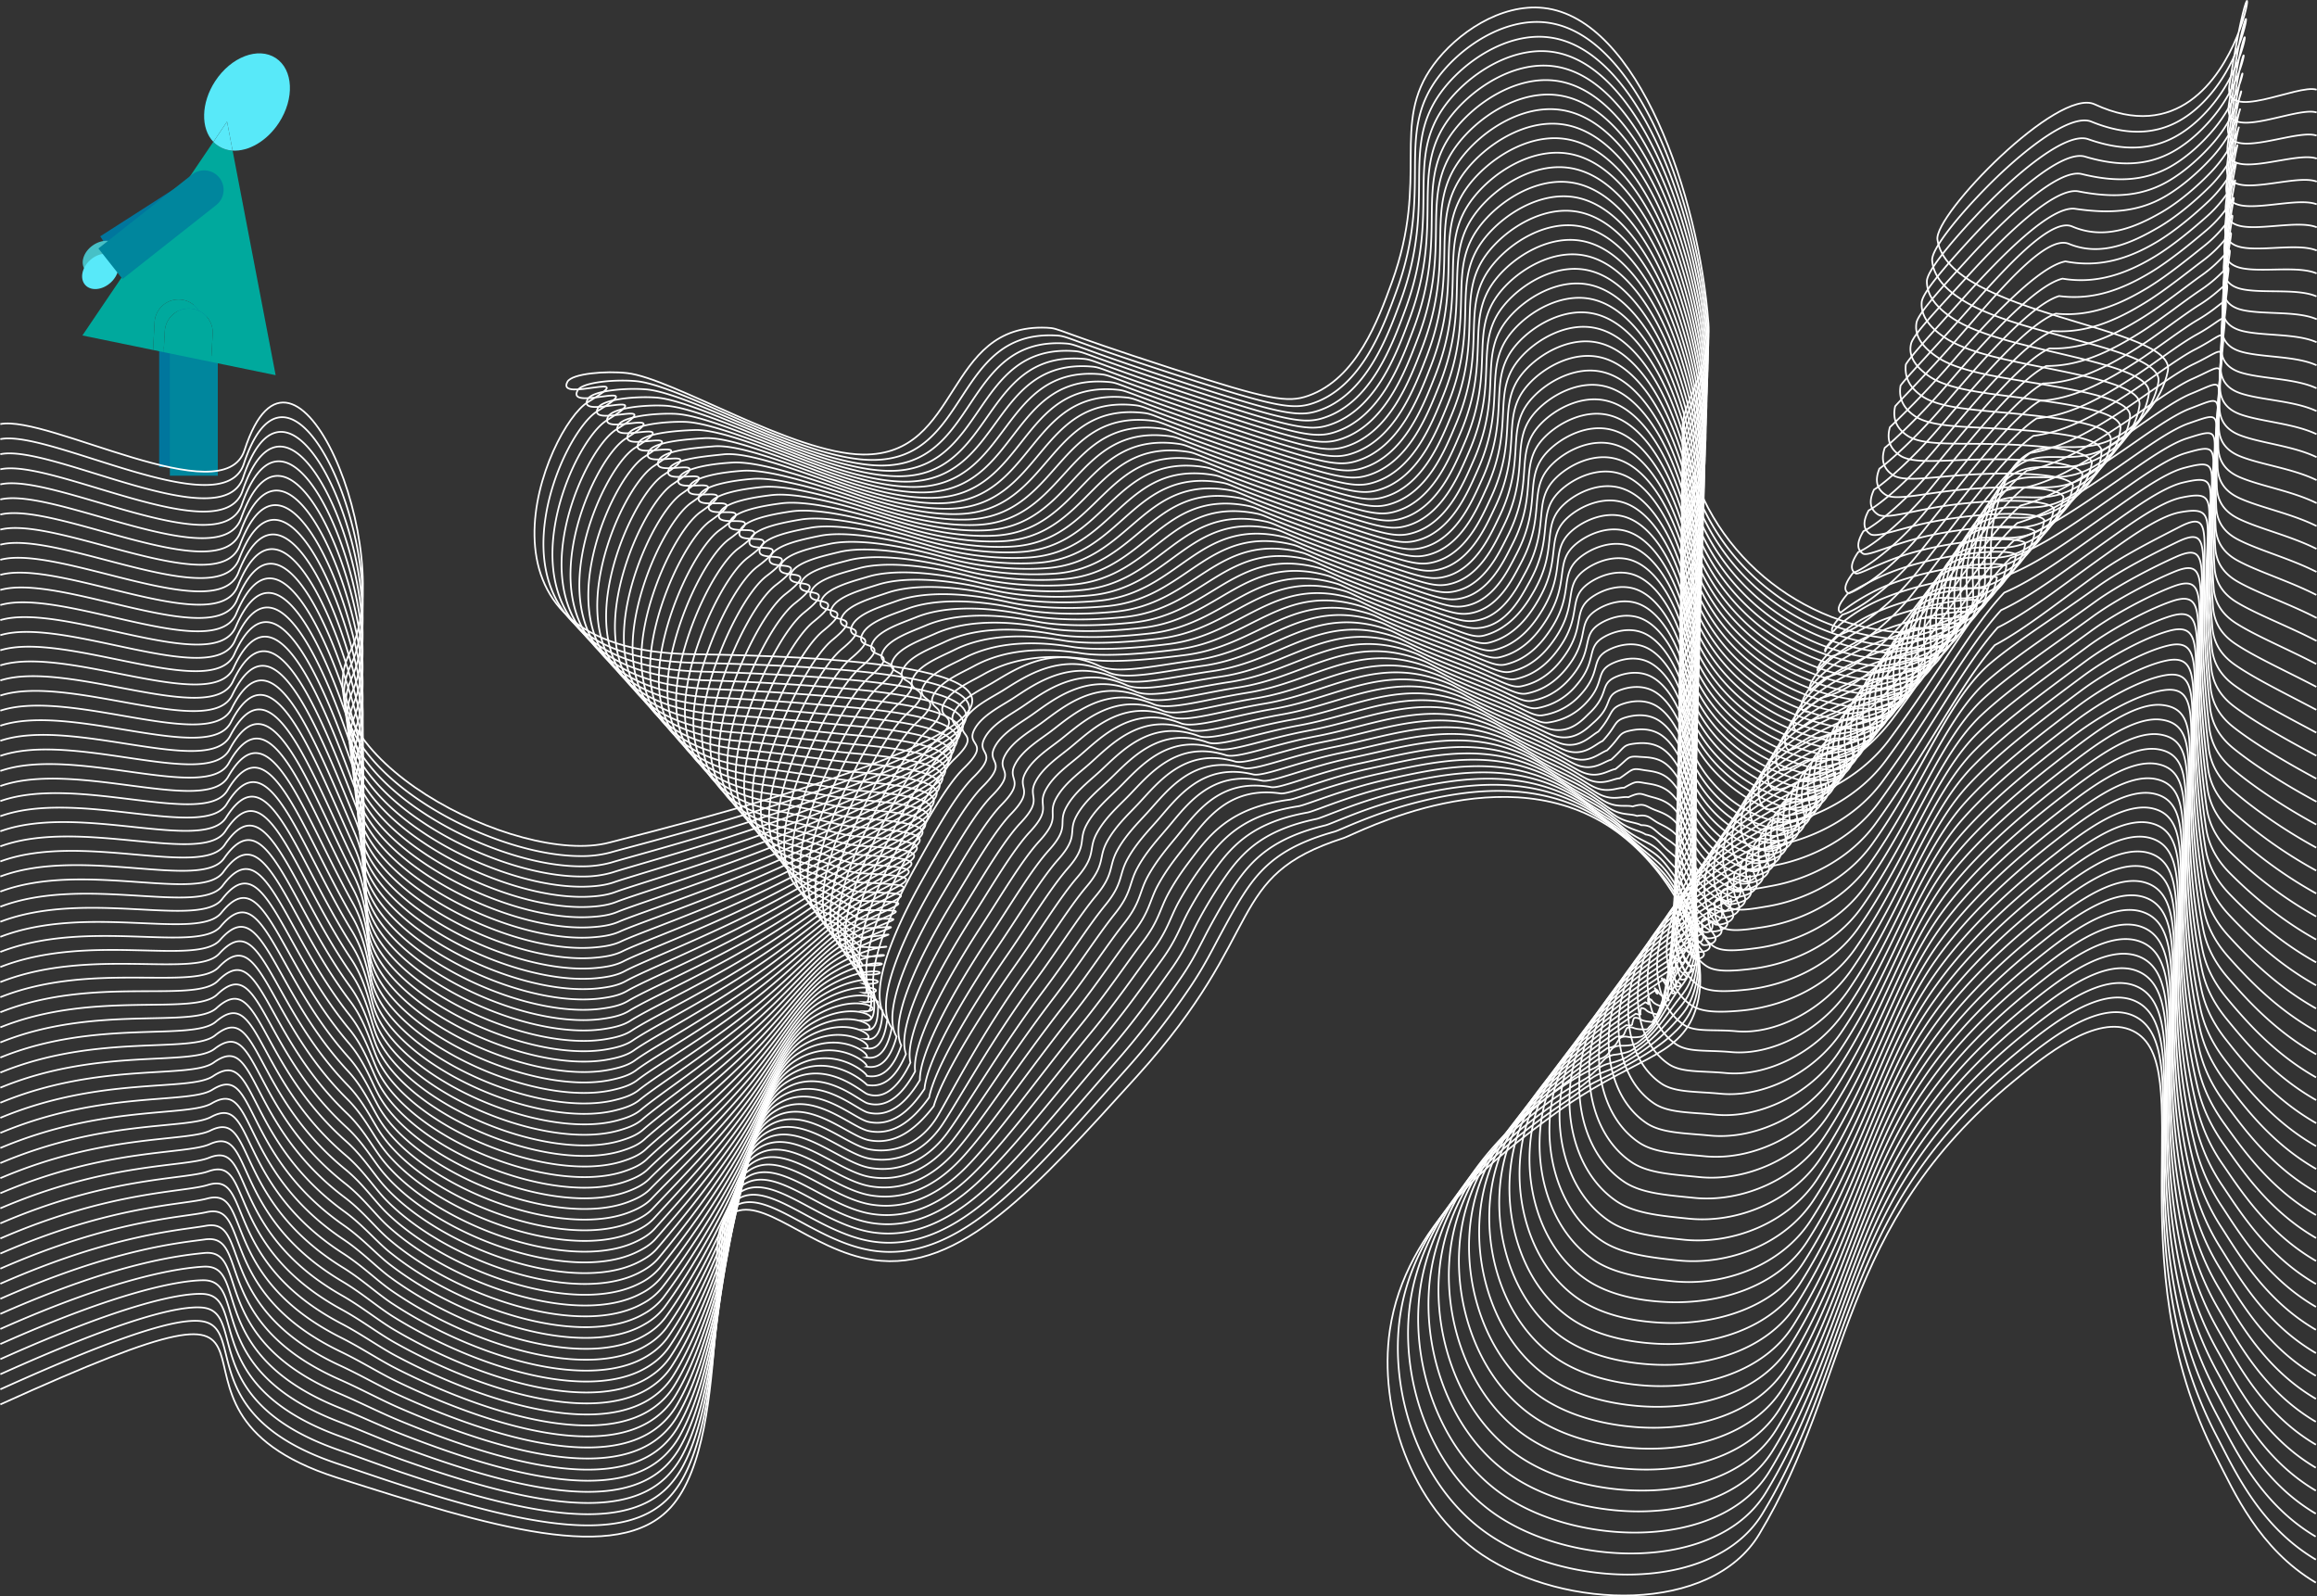 <svg xmlns="http://www.w3.org/2000/svg" viewBox="0 0 1369.36 943.38"><rect x="0" y="0" width="1369.36" height="943.38" fill="#333333" stroke="none"/><defs><style>.cls-1{fill:#00769d;}.cls-2{fill:#47c0c6;}.cls-3{fill:#58e9f9;}.cls-4{fill:#00869d;}.cls-5{fill:#00a99d;}.cls-6{fill:none;stroke:#fff;stroke-miterlimit:10;}</style></defs><g id="Layer_2" data-name="Layer 2"><g id="Layer_1-2" data-name="Layer 1"><path class="cls-1" d="M100,86.17h0a11.5,11.5,0,0,1,11.5,11.5v70.5a0,0,0,0,1,0,0h-23a0,0,0,0,1,0,0V97.67A11.5,11.5,0,0,1,100,86.17Z" transform="translate(153.04 -25.62) rotate(57.33)"/><path class="cls-1" d="M114.56,180.12a14.17,14.17,0,0,0-14.17,14.16V206.7l-6.32-.93V276.1H122.4V189.27a14.13,14.13,0,0,0-2.57-8.13,14.21,14.21,0,0,0-5.27-1Z"/><ellipse class="cls-2" cx="59.97" cy="152.4" rx="12" ry="9" transform="translate(-77.22 62.95) rotate(-35.41)"/><ellipse class="cls-3" cx="59.3" cy="160.4" rx="12" ry="9" transform="translate(-91.86 80.43) rotate(-41.83)"/><polygon class="cls-4" points="100.39 206.71 100.39 281.12 128.72 281.12 128.72 210.91 100.39 206.71"/><path class="cls-5" d="M106.29,177a14.16,14.16,0,0,0-14.92,13.36l-.91,16.47,6.26,1.29.68-12.4a14.16,14.16,0,0,1,14.93-13.36h0a13.89,13.89,0,0,1,5.2,1.31A14.14,14.14,0,0,0,106.29,177Z"/><path class="cls-5" d="M125.69,197.29a14.16,14.16,0,0,0-13.36-14.92h0A14.16,14.16,0,0,0,97.4,195.73l-.68,12.4,28.05,5.76Z"/><path class="cls-5" d="M162.91,221.73,137.47,89A17.16,17.16,0,0,1,129,86.22a16.25,16.25,0,0,1-2.91-2.43L48.7,198.26l41.76,8.58.91-16.47a14.15,14.15,0,0,1,26.16-6.69,14.15,14.15,0,0,1,8.16,13.61l-.92,16.6Z"/><path class="cls-3" d="M137.47,89c9.39.58,20.27-5.56,27.35-16.4,9.38-14.35,8.56-31.5-1.85-38.3s-26.43-.68-35.81,13.68c-8.41,12.86-8.61,28-1.06,35.86l8.09-12Z"/><path class="cls-3" d="M137.47,89l-3.28-17.13-8.09,12A16.25,16.25,0,0,0,129,86.22,17.16,17.16,0,0,0,137.47,89Z"/><path class="cls-4" d="M97.51,89.47h0A11.5,11.5,0,0,1,109,101v70.5a0,0,0,0,1,0,0H86a0,0,0,0,1,0,0V101A11.5,11.5,0,0,1,97.51,89.47Z" transform="translate(139.53 -26.9) rotate(51.73)"/><path class="cls-6" d="M.18,250.62c28.08-5.52,132.12,53.1,144.33,15.43,29.32-90.43,91.58,60.61,62.36,119.29-30,60.28,98.71,127.07,153.3,112.59,31.49-8.35,433.66-105.91,48.9-111.31-142.35-2-85.59-134.59-61.58-149,33.31-20-19.19,1-12.12-12,2.67-4.91,23-6.54,35.19-5.14C398,223.62,468.5,268.15,510,268.62c58.69.66,47.65-77.62,108.66-74.94,8.09.35,3.61,1.35,74,24.12,57.64,18.64,68.26,20.43,80.55,16.09,28.66-10.14,41.29-44.84,49.37-67,22.62-62.15-1.14-93.53,24.68-128.67,13.57-18.47,39.59-36.29,65-33.51,56.22,6.16,91.84,111.65,97.44,186.31,2.07,27.62-17,48.51-15.1,62.62,9.1,67.47,64.62,115,127.21,120,5.05.4,40.8-5.88,51.58-23.12,7.4-11.84-.78-23.07,6.49-49.6,3.4-12.39,6.1-22.21,14.3-29.48,15.7-13.93,32.21-1.32,54.56-12.07,14.11-6.78,29-22.15,32.48-40.21,5.07-26.68-129.51-32.31-136.19-77.52-2.17-14.75,71.08-90.13,92.89-80,96.92,45,101-148,79.67-11.36-3.53,22.71,40.26-.84,51.57,2.73"/><path class="cls-6" d="M.18,259.53C29,253.59,131.86,311.15,144.11,274.1c22.76-68.8,64.25,5.32,69.75,69.28,1.6,18.67-.21,36.49-6.49,49.66-25.62,53.69,75.45,112.57,135.3,112.9a65.37,65.37,0,0,0,18.19-2.16c10.24-2.94,58.5-15.19,106.25-30.85,31.14-10.21,61.87-21.74,82.25-32.61,35.36-18.84,38.61-36-45.56-43.91-23.36-2.19-53.63-3.83-92-4.66-79.36-1.42-95.22-44.65-89.6-84.44,4.15-30,20.48-58,30.83-64.29,32.85-20-18.69.66-11.66-12.27,2.71-5,22.75-6.67,34.87-5.46,15.6,1.57,45.2,16.33,75.57,29,22.47,9.38,45.45,17.44,63.36,17.53,58.3.52,48.07-76.59,108.69-73.57,8,.4,3.67,1.43,73.09,23.91,56.81,18.4,67.33,20.23,79.48,16,28.28-9.92,40.76-44,48.76-65.78,22.35-61.08-1-91.85,24.48-126.33,13.38-18.11,39-35.59,64-32.78,43.9,5,75,71.38,88.75,135.4a360.35,360.35,0,0,1,7.1,48.69c2,27.25-16.81,47.87-15,61.8,8.83,66.55,63.34,113.41,124.76,118.44,4.92.43,40.07-5.73,50.63-22.68,7.24-11.63-.85-22.66,6.27-48.75,3.32-12.19,5.94-21.84,14-29,15.42-13.69,31.63-1.24,53.58-11.79,13.85-6.64,28.79-21.7,31.85-39.49,2.09-12.11-27.65-19.32-59.27-27.9-21.32-5.71-43.52-12-57.93-21.57-9.3-6.15-15.8-13.46-16.49-22.53-.44-5.81,11.71-21.69,27.22-38.08,22.87-24.25,53.78-49.27,66.88-43.92,20.84,8.5,37.19,7.24,50.46.33,10.45-5.44,18.93-14.33,25.16-23.37,22.27-32.31,18-71.07,5.59,13.24-1.21,8.41,3.88,10.68,11.38,10.39,12.91-.54,33-8.49,40.55-6"/><path class="cls-6" d="M.18,268.44c29.45-6.36,131.25,50.13,143.52,13.7,22.84-67.66,63.44,6.08,69.93,69.52,1.88,18.44.18,36-5.76,49.08C183.63,453.88,284.18,512.09,343.51,512a63,63,0,0,0,18-2.32c10.31-3.18,57.91-15.66,104.86-31.76,30.77-10.55,60.86-22.38,81.11-33.21,35.09-18.75,38.74-35.09-43.52-42.81-22.62-2.1-52.06-4-89.44-5-77.7-2-92.77-44.72-86.87-84.44,4.42-29.8,20.57-57.66,30.92-64,32.38-20-18.2.32-11.21-12.55,2.75-5.06,22.54-6.81,34.55-5.78,15.52,1.34,44.91,15.51,75.23,28,22.2,9.12,45.11,16.77,63.17,17,57.89.61,48.49-75.56,108.7-72.19,8,.44,3.75,1.5,72.14,23.69,56,18.17,66.4,20.07,78.41,15.95,27.92-9.6,40.23-43.18,48.15-64.54,22.07-60-.84-90.18,24.28-124,13.2-17.75,38.46-34.88,63.08-32C958.36,27,989,92.52,1002.45,155.7a354.94,354.94,0,0,1,6.93,48.06c1.94,26.89-16.62,47.23-14.88,61,8.58,65.61,62.09,111.58,122.32,116.88,4.8.42,39.35-5.58,49.68-22.24,7.09-11.43-.92-22.26,6-47.92,3.24-12,5.79-21.46,13.68-28.47,15.13-13.44,31-1.16,52.6-11.5,13.59-6.52,28.54-21.26,31.22-38.79,1.76-11.54-28.54-18.11-59.83-25.49-21.08-5-42.65-10.23-56.17-19.16-8.87-5.86-15.2-12.94-15.21-21.82,0-5.67,12.78-21.44,28.33-38,23.06-24.79,53.71-50.66,67-46,20.94,7.38,37.21,6.12,50.87-1.13,10.54-5.6,19.47-14.67,25.86-23.47,22.76-31.32,17.47-68.26,6,16.35-1.15,8.48,4,11,11.45,10.85,12.88-.17,32.87-7.51,40.84-4.71"/><path class="cls-6" d="M.18,277.36C30.32,270.57,131,326,143.3,290.18c22.92-66.52,62.63,6.84,70.1,69.76,2.16,18.2.57,35.59-5,48.5C185.52,461,285.54,518.56,344.35,518a60,60,0,0,0,17.89-2.48c10.38-3.42,57.33-16.15,103.47-32.68,30.4-10.89,59.85-23,80-33.81,34.82-18.65,38.87-34.19-41.49-41.7-21.87-2-50.47-4.1-86.88-5.26-76.05-2.43-90.39-44.79-84.16-84.44,4.66-29.61,20.67-57.31,31-63.76,31.92-19.9-17.71,0-10.75-12.81,2.79-5.15,22.33-7,34.23-6.11,15.43,1.12,44.61,14.68,74.88,26.91,21.94,8.87,44.77,16.22,63,16.4,57.49.58,48.91-74.53,108.73-70.81,7.9.47,3.81,1.58,71.17,23.46,55.16,17.94,65.48,19.9,77.34,15.89,27.56-9.32,39.75-42.34,47.55-63.3,21.91-58.9-.68-88.51,24.08-121.66,13-17.4,37.9-34.18,62.14-31.3,42.6,5.19,72.75,69.86,85.93,132.21a349.23,349.23,0,0,1,6.76,47.44c1.87,26.51-16.48,46.59-14.78,60.17,8.13,64.69,60.83,109.86,119.88,115.32,4.67.43,38.62-5.44,48.74-21.81,6.92-11.22-1-21.85,5.8-47.07,3.16-11.77,5.64-21.09,13.38-28,14.83-13.2,30.45-1.08,51.61-11.22,13.33-6.38,28.32-20.81,30.59-38.07,1.44-11-29.44-16.87-60.38-23.09-20.85-4.19-41.79-8.42-54.41-16.75-8.44-5.58-14.6-12.46-13.92-21.11.43-5.57,13.89-21.15,29.42-38,23.33-25.27,53.62-52.06,67.11-48,21,6.27,37.23,5,51.27-2.59,10.65-5.76,20-15,26.57-23.56,23.23-30.33,17.09-65.45,6.44,19.46-1.07,8.55,4.06,11.2,11.54,11.3,12.83.18,32.74-6.53,41.12-3.45"/><path class="cls-6" d="M.18,286.27c30.83-7.21,130.37,47.16,142.71,12,23-65.37,61.82,7.58,70.27,70,2.44,18,1,35.14-4.3,47.92-21.46,52,78,108.9,136.33,107.83,6.49-.14,12.53-.81,17.74-2.64,10.45-3.67,56.75-16.63,102.09-33.59,30-11.24,58.83-23.65,78.82-34.41,34.55-18.56,39-33.3-39.46-40.6-21.12-1.92-48.88-4.2-84.32-5.57-74.4-2.86-88-44.86-81.44-84.44,4.89-29.41,20.76-57,31.1-63.49,31.46-19.86-17.21-.34-10.29-13.08,2.84-5.22,22.13-7.1,33.91-6.42,15.36.88,44.31,13.85,74.53,25.86,21.68,8.61,44.44,15.66,62.79,15.83C587.75,282,580,207.91,639.41,212c7.83.51,3.87,1.65,70.21,23.24C764,252.94,774.17,255,785.89,251.05c27.19-9.05,39.23-41.51,46.94-62.06,21.68-57.81-.53-86.83,23.87-119.32,12.84-17,37.35-33.53,61.21-30.57,42,5.2,71.61,69.11,84.52,130.61a346,346,0,0,1,6.59,46.82c1.8,26.15-16.31,46-14.67,59.36,7.8,63.76,59.56,108.13,117.43,113.76,4.54.44,37.89-5.3,47.79-21.37,6.77-11-1.08-21.45,5.57-46.23,3.08-11.57,5.5-20.72,13.07-27.47,14.55-12.95,29.86-1,50.64-10.94,13.07-6.25,28.13-20.37,30-37.36,1.13-10.45-30.34-15.62-60.93-20.68-20.62-3.41-40.92-6.6-52.66-14.34-8-5.29-14-12-12.63-20.4.88-5.5,15-20.89,30.53-37.94,23.54-25.79,53.47-53.45,67.22-50.06,21,5.18,37.25,3.89,51.68-4,10.75-5.91,20.55-15.34,27.27-23.66,23.69-29.33,16.71-62.63,6.87,22.58-1,8.62,4.14,11.46,11.62,11.76,12.79.51,32.62-5.56,41.4-2.21"/><path class="cls-6" d="M.18,295.18c31.51-7.62,129.93,45.68,142.31,11.09,23.08-64.24,61,8.3,70.44,70.23,2.71,17.72,1.36,34.69-3.57,47.34C189.28,475.34,288.27,531.52,346,530c6.44-.19,12.44-.89,17.59-2.8,10.53-3.93,56.17-17.13,100.7-34.51,29.67-11.58,57.82-24.28,77.68-35,34.28-18.46,39.14-32.4-37.43-39.49-20.37-1.83-47.29-4.31-81.77-5.87-72.74-3.3-85.64-44.94-78.72-84.44,5.12-29.22,20.86-56.61,31.2-63.22,31-19.82-16.72-.69-9.83-13.36,2.87-5.3,21.92-7.24,33.59-6.74,15.27.65,44,13,74.18,24.81,21.41,8.37,44.09,15.44,62.6,15.27,56.68-.53,49.74-72.36,108.76-68.05,7.77.56,3.94,1.72,69.26,23,53.5,17.48,63.62,19.56,75.2,15.76,26.81-8.78,38.71-40.67,46.33-60.81,21.44-56.73-.38-85.17,23.67-117C871.7,60.85,895.83,44.7,919.31,47.7c41.31,5.28,70.47,68.35,83.12,129a341.85,341.85,0,0,1,6.41,46.19c1.73,25.78-16.14,45.31-14.57,58.54,7.48,62.84,58.31,106.42,115,112.2,4.42.46,37.16-5.15,46.84-20.92,6.62-10.81-1.15-21.05,5.34-45.4,3-11.36,5.35-20.34,12.77-27,14.26-12.71,29.27-.91,49.65-10.66,12.81-6.11,28-19.94,29.33-36.65.81-9.92-31.26-14.37-61.49-18.27-20.4-2.64-40.06-4.79-50.9-11.93-7.58-5-13.32-11.59-11.35-19.68,1.34-5.49,16-20.64,31.63-37.9,23.76-26.31,53.3-54.86,67.35-52.11,21,4.1,37.26,2.78,52.08-5.51,10.84-6.07,21.07-15.66,28-23.75,24.14-28.33,16.33-59.81,7.3,25.68-.92,8.7,4.23,11.72,11.69,12.22,12.75.86,32.5-4.58,41.69-1"/><path class="cls-6" d="M.18,304.1c32.2-8.05,129.49,44.19,141.91,10.21,23.16-63.09,60.16,9,70.61,70.47,3,17.48,1.75,34.25-2.84,46.76-18.71,51,79.78,106.58,137,104.45,6.38-.23,12.35-1,17.43-3,10.6-4.18,55.6-17.63,99.31-35.42,29.32-11.93,56.81-24.92,76.54-35.61,34-18.37,39.27-31.51-35.4-38.39-19.62-1.74-45.7-4.41-79.21-6.17-71.08-3.75-83.27-45-76-84.45,5.34-29,20.95-56.25,31.29-62.95,30.55-19.77-16.23-1-9.38-13.62,2.92-5.38,21.72-7.39,33.28-7.07,15.19.42,43.69,12.2,73.83,23.77,21.15,8.11,43.75,14.95,62.4,14.7,56.28-.75,50.16-71.3,108.79-66.68,7.71.61,4,1.8,68.29,22.8,52.68,17.25,62.7,19.38,74.14,15.69,26.44-8.51,38.2-39.84,45.72-59.57,21.21-55.65-.23-83.49,23.47-114.66,12.47-16.33,36.23-32.14,59.33-29.1,40.67,5.36,69.33,67.6,81.71,127.43a334.78,334.78,0,0,1,6.23,45.56c1.67,25.42-16,44.68-14.46,57.73,7.16,61.91,57,104.69,112.55,110.64,4.29.46,36.43-5,45.89-20.49,6.46-10.6-1.22-20.64,5.11-44.55,2.92-11.16,5.2-20,12.47-26.46,14-12.46,28.68-.83,48.67-10.38,12.55-6,27.82-19.52,28.69-35.93.5-9.42-32.17-13.13-62-15.87-20.16-1.86-39.18-3-49.14-9.52-7.14-4.71-11-10.85-10.05-19,2.86-5,17.13-20.38,32.73-37.85,24-26.84,53.08-56.26,67.46-54.16,20.9,3.06,37.28,1.67,52.49-7,10.94-6.22,21.6-16,28.67-23.85,24.57-27.32,16-57,7.72,28.8-.84,8.77,4.32,12,11.78,12.67,12.71,1.2,32.37-3.6,42,.3"/><path class="cls-6" d="M.18,313c32.89-8.47,129.06,42.71,141.5,9.34,23.25-62,59.34,9.73,70.79,70.71,3.24,17.24,2.14,33.8-2.12,46.18C193,489.69,291,544.61,347.72,542c6.32-.29,12.26-1,17.28-3.13,10.69-4.43,55-18.14,97.93-36.33,29-12.28,55.79-25.56,75.39-36.21,33.74-18.27,39.42-30.78-33.37-37.28-18.87-1.69-44.11-4.51-76.66-6.48-69.41-4.19-80.89-45.08-73.28-84.44,5.57-28.82,21-55.9,31.39-62.69,30.09-19.71-15.74-1.35-8.92-13.89,3-5.46,21.53-7,32.95-7.39,15.11-.59,43.39,11.38,73.49,22.72,20.87,7.87,43.41,14.47,62.21,14.14,55.87-1,50.57-70.25,108.81-65.3,7.64.65,4.07,1.87,67.33,22.58,51.85,17,61.77,19.2,73.07,15.63,26.06-8.25,37.68-39,45.11-58.34,21-54.56-.08-81.82,23.27-112.32,12.29-16,35.66-31.45,58.4-28.36,40,5.43,68.18,66.83,80.29,125.82a329.64,329.64,0,0,1,6.06,45c1.61,25-15.8,44-14.35,56.91,6.84,61,55.79,103,110.09,109.08,4.18.47,35.71-4.87,45-20.05,6.31-10.4-1.29-20.24,4.88-43.72,2.85-10.94,5-19.58,12.16-25.94,13.69-12.23,28.1-.76,47.69-10.11,12.29-5.84,27.73-19.11,28.06-35.22.19-8.94-33.08-11.87-62.6-13.47-19.94-1.07-38.32-1.16-47.38-7.1-6.71-4.42-10.13-10.32-8.77-18.26,3.49-4.86,18.21-20.12,33.83-37.8,24.19-27.37,54-62,67.58-56.21,19.22,8.19,37.3.55,52.89-8.43,11-6.37,22.12-16.3,29.38-23.94,25-26.31,15.6-54.17,8.15,31.9-.76,8.85,4.41,12.23,11.86,13.13,12.66,1.55,32.25-2.62,42.26,1.55"/><path class="cls-6" d="M.18,321.92c33.57-8.89,128.62,41.23,141.1,8.47,23.33-60.8,58.49,10.43,71,70.94,3.5,17,2.53,33.37-1.39,45.61-16,49.93,81.52,104.17,137.71,101.07,6.27-.34,12.17-1.12,17.12-3.29,10.78-4.7,54.48-18.66,96.55-37.24,28.62-12.65,54.77-26.2,74.25-36.81C570,452.49,576,440.75,505.15,434.49c-18.12-1.61-42.52-4.62-74.11-6.78-67.75-4.64-78.52-45.15-70.56-84.45,5.79-28.61,21.13-55.55,31.48-62.41,29.63-19.65-15.24-1.69-8.47-14.17,3-5.53,21.34-7,32.64-7.71,15-.92,43.08,10.55,73.13,21.68,20.61,7.62,43.07,14,62,13.57,55.47-1.18,51-69.2,108.83-63.92,7.58.69,4.14,1.94,66.38,22.35,51,16.79,60.84,19,72,15.57,25.7-8,37.17-38.19,44.51-57.1,20.74-53.47.07-80.15,23.06-110,12.11-15.61,35.11-30.75,57.47-27.62,39.37,5.51,67,66.08,78.88,124.23a324,324,0,0,1,5.89,44.32c1.54,24.68-15.63,43.39-14.25,56.09,6.52,60.05,54.54,101.24,107.65,107.53,4,.48,35-4.73,44-19.61,6.15-10.2-1.37-19.84,4.65-42.88,2.76-10.74,4.89-19.21,11.85-25.44,13.4-12,27.5-.68,46.71-9.82,12-5.72,24.78-18.95,27.43-34.51-1.67-8.32-34-10.63-63.16-11.07-19.73-.29-37.45.66-45.63-4.7-6.27-4.12-9.22-9.78-7.48-17.54,4.12-4.7,19.29-19.86,34.94-37.76,24.4-27.89,53.68-64,67.69-58.25,19.12,7.89,37.32-.55,53.3-9.89,11.15-6.52,22.63-16.61,30.08-24,25.36-25.29,15.23-51.34,8.58,35-.69,8.92,4.49,12.48,11.93,13.59,12.62,1.88,32.13-1.64,42.55,2.79"/><path class="cls-6" d="M.18,330.84c34.26-9.32,128.18,39.74,140.69,7.59,23.41-59.66,57.65,11.12,71.14,71.18,3.76,16.75,2.91,32.93-.66,45-14.59,49.42,82.38,103,138,99.39,6.22-.4,12.08-1.22,17-3.46,10.86-5,53.91-19.18,95.17-38.16,28.27-13,53.75-26.83,73.1-37.41,33.2-18.09,39.68-29.05-29.3-35.07-17.37-1.52-40.93-4.72-71.56-7.08-66.08-5.1-76.15-45.22-67.84-84.45,6-28.42,21.23-55.2,31.58-62.15,29.18-19.59-14.75-2-8-14.44,3-5.61,21.16-7.09,32.31-8,14.93-1.26,42.77,9.73,72.79,20.63,20.34,7.39,42.73,13.5,61.83,13,55.06-1.39,51.41-68.15,108.85-62.54,7.52.73,4.21,2,65.41,22.13,50.19,16.56,59.92,18.85,70.93,15.5,25.32-7.71,36.65-37.35,43.9-55.86,20.5-52.38.22-78.47,22.86-107.65,11.93-15.25,34.55-30.06,56.53-26.89,38.72,5.59,65.91,65.32,77.47,122.64a318.62,318.62,0,0,1,5.72,43.69c1.47,24.31-15.46,42.75-14.14,55.28,6.19,59.12,53.28,99.5,105.2,106,3.93.49,34.26-4.58,43.06-19.17,6-10-1.4-19.41,4.42-42,2.7-10.52,4.74-18.83,11.55-24.93,13.11-11.74,26.91-.59,45.72-9.54,11.77-5.58,24.25-18.54,26.8-33.8-2.17-7.77-34.92-9.37-63.71-8.66-19.51.49-36.59,2.47-43.87-2.29-5.84-3.84-8.33-9.25-6.19-16.83,4.73-4.53,20.36-19.61,36-37.71,24.61-28.42,52.49-57.54,67.8-60.3,20.12,3.91,37.35-1.66,53.71-11.35,11.25-6.67,23.14-16.93,30.78-24.13,25.73-24.27,14.87-48.51,9,38.12-.61,9,4.59,12.73,12,14,12.58,2.23,32-.66,42.83,4.05"/><path class="cls-6" d="M.18,339.75c35-9.74,127.74,38.25,140.29,6.73C164,288,197.26,358.27,211.78,417.89c4,16.5,3.3,32.49.07,44.45C198.63,511.26,295.1,564.1,350.24,560c6.17-.46,12-1.31,16.82-3.62,10.95-5.23,53.35-19.72,93.78-39.07,27.94-13.38,52.74-27.47,72-38,32.93-18,39.82-28.19-27.27-34-16.62-1.44-39.33-4.83-69-7.39-64.41-5.55-73.79-45.29-65.12-84.45,6.24-28.22,21.32-54.84,31.67-61.87,28.73-19.52-14.26-2.37-7.56-14.71,3.09-5.69,21-7.18,32-8.36C442.35,267,470,277.49,500,288.18c20.06,7.14,42.39,13,61.64,12.45,54.65-1.6,51.82-67.11,108.87-61.18,7.45.78,4.27,2.1,64.45,21.91,49.36,16.33,59,18.68,69.86,15.44,25-7.44,36.14-36.52,43.29-54.62,20.27-51.3.31-76.84,22.66-105.31,11.71-14.92,34-29.38,55.59-26.16,38.08,5.68,64.77,64.57,76.07,121a315,315,0,0,1,5.54,43.08c1.4,23.94-15.29,42.11-14,54.46,5.87,58.18,52,97.75,102.76,104.4,3.8.5,33.53-4.44,42.11-18.73,5.84-9.78-1.46-19,4.19-41.2,2.62-10.32,4.6-18.46,11.25-24.43,12.82-11.49,26.32-.51,44.73-9.26,11.52-5.45,23.72-18.14,26.18-33.09-2.69-7.22-35.86-8.12-64.27-6.25-19.3,1.27-35.72,4.28-42.12.12-5.41-3.55-7.42-8.73-4.9-16.12,5.36-4.37,21.44-19.35,37.14-37.66,24.82-28.95,52.35-58.61,67.92-62.35,20,3.28,37.37-2.77,54.11-12.81,11.36-6.81,23.65-17.24,31.49-24.23,26.08-23.25,14.52-45.68,9.43,41.24-.53,9.06,4.67,13,12.09,14.5,12.54,2.57,31.89.32,43.12,5.3"/><path class="cls-6" d="M.18,348.66c35.63-10.16,127.31,36.77,139.89,5.86C163.64,297.14,196,367,211.55,426.17a91.46,91.46,0,0,1,.8,43.87c-11.85,48.44,84.11,100.55,138.74,96,6.11-.51,11.89-1.4,16.66-3.78,11-5.51,52.79-20.27,92.39-40,27.61-13.74,51.73-28.1,70.82-38.61,32.66-17.9,39.95-27.32-25.24-32.86-15.87-1.35-37.73-4.94-66.44-7.69-62.74-6-71.42-45.36-62.41-84.45,6.46-28,21.41-54.49,31.77-61.61,28.28-19.45-13.77-2.7-7.1-15,3.12-5.77,20.72-8.13,31.67-8.68,14.85-.75,42.14,8.08,72.1,18.54,19.78,6.91,42,12.53,61.44,11.89C621,302,619,237.76,675.64,244c7.39.82,4.34,2.17,63.5,21.69,48.53,16.1,58.05,18.5,68.79,15.37,24.57-7.16,35.62-35.69,42.68-53.38,20-50.21.45-75.18,22.46-103,11.53-14.56,33.43-28.68,54.65-25.42,37.43,5.76,63.63,63.81,74.66,119.45a314.21,314.21,0,0,1,5.36,42.45c1.29,23.58-15.11,41.47-13.93,53.65,5.56,57.25,50.78,96,100.32,102.84,3.68.51,32.8-4.3,41.16-18.3,5.69-9.57-1.53-18.6,4-40.36,2.55-10.1,4.45-18.08,10.94-23.92,12.54-11.25,25.74-.43,43.76-9,11.25-5.31,23.18-17.74,25.54-32.37-3.19-6.68-36.79-6.86-64.83-3.85-19.08,2.05-34.86,6.11-40.35,2.53-5-3.25-6.53-8.2-3.62-15.4,6-4.22,22.52-19.1,38.25-37.62,25-29.48,52.2-59.69,68-64.4,20,2.65,37.4-3.88,54.52-14.27,11.47-7,24.14-17.54,32.19-24.33,26.41-22.24,14.17-42.84,9.86,44.36-.46,9.13,4.75,13.23,12.17,15,12.49,2.91,31.76,1.3,43.4,6.55"/><path class="cls-6" d="M.18,357.58c36.32-10.58,126.87,35.28,139.48,5,23.66-56.24,55.05,13.13,71.66,71.89a91.08,91.08,0,0,1,1.52,43.29c-10.48,48,85,99.35,139.09,94.32,6.06-.56,11.8-1.49,16.51-3.94,11.12-5.79,52.24-20.83,91-40.9,27.27-14.13,50.71-28.74,69.67-39.21,32.39-17.81,40.09-26.47-23.21-31.76-15.12-1.27-36.13-5.05-63.89-8-61.06-6.49-69-45.43-59.68-84.46,6.68-27.82,21.5-54.13,31.86-61.34,27.83-19.37-13.28-3-6.65-15.25,3.17-5.84,20.53-8.28,31.36-9,14.78-1,41.81,7.25,71.75,17.5,19.5,6.67,41.7,12,61.25,11.32,53.84-2,52.65-65,108.91-58.42,7.33.86,4.4,2.24,62.54,21.47,47.7,15.86,57.12,18.32,67.71,15.3,24.2-6.89,35.11-34.85,42.08-52.14,19.8-49.12.59-73.51,22.25-100.64,11.35-14.21,32.88-28,53.72-24.68,36.79,5.83,62.49,63.05,73.25,117.85a308.78,308.78,0,0,1,5.19,41.82c1.22,23.21-14.94,40.83-13.82,52.83,5.23,56.32,49.53,94.27,97.87,101.29,3.55.51,32.07-4.16,40.22-17.86,5.52-9.37-1.6-18.2,3.72-39.52,2.47-9.9,4.3-17.71,10.64-23.42,12.25-11,25.14-.35,42.77-8.7,11-5.17,22.65-17.33,24.91-31.66-3.7-6.13-37.72-5.6-65.38-1.44-18.88,2.84-34,7.92-38.59,4.94s-5.63-7.67-2.33-14.69c6.61-4.05,23.59-18.85,39.34-37.58,25.25-30,52.06-60.75,68.15-66.44,19.92,2,37.42-5,54.93-15.73,11.57-7.11,24.63-17.85,32.89-24.42,26.71-21.24,13.83-40,10.28,47.46-.37,9.21,4.84,13.49,12.26,15.42,12.44,3.24,31.64,2.27,43.69,7.8"/><path class="cls-6" d="M.18,366.49c37-11,126.37,33.77,139.08,4.11,23.62-55.14,54.16,13.78,71.83,72.13a91.18,91.18,0,0,1,2.25,42.71c-9.11,47.49,85.86,98.14,139.43,92.63,6-.62,11.72-1.59,16.36-4.1,11.21-6.07,51.68-21.4,89.62-41.82,26.95-14.5,49.7-29.37,68.53-39.81,32.12-17.71,40.22-25.61-21.18-30.65-14.37-1.19-34.52-5.16-61.33-8.3-59.38-6.95-66.7-45.49-57-84.45,6.9-27.62,21.6-53.77,32-61.07,27.39-19.29-12.79-3.38-6.19-15.52,3.21-5.93,20.33-8.45,31-9.33,14.72-1.22,41.5,6.43,71.4,16.45,19.23,6.45,41.36,11.56,61.07,10.76,53.43-2.19,53.06-64,108.93-57,7.26.9,4.47,2.31,61.57,21.24,46.88,15.64,56.2,18.15,66.65,15.24,23.82-6.62,34.59-34,41.47-50.9,19.56-48,.74-71.84,22-98.3,11.16-13.86,32.32-27.3,52.78-24,36.14,5.91,61.46,62.27,71.84,116.25a300.29,300.29,0,0,1,5,41.21c1.14,22.84-14.77,40.18-13.72,52,4.92,55.39,48.29,92.51,95.43,99.72,3.43.53,31.34-4,39.27-17.41,5.37-9.17-1.67-17.8,3.49-38.69,2.4-9.69,4.15-17.32,10.34-22.91,12-10.76,24.55-.26,41.79-8.42,10.73-5,22.12-16.93,24.28-30.94-4.22-5.59-38.66-4.34-65.94,1-18.67,3.62-33.13,9.74-36.84,7.35-4.13-2.66-4.73-7.14-1-14,7.24-3.89,24.66-18.59,40.45-37.53,25.45-30.53,51.91-61.83,68.27-68.49,19.85,1.38,37.44-6.08,55.32-17.19,11.68-7.25,25.12-18.16,33.6-24.52,27-20.23,13.48-37.18,10.71,50.58-.29,9.28,4.92,13.73,12.33,15.87,12.4,3.58,31.52,3.25,44,9.05"/><path class="cls-6" d="M.18,375.4c37.69-11.42,125.93,32.29,138.67,3.24,23.7-54,53.27,14.43,72,72.37a91.13,91.13,0,0,1,3,42.13c-7.74,47,86.72,96.93,139.77,90.94,5.95-.67,11.62-1.68,16.21-4.26,11.3-6.36,51.13-22,88.23-42.73,26.64-14.9,48.69-30,67.39-40.41,31.85-17.62,40.36-24.76-19.14-29.56-13.63-1.09-32.92-5.26-58.79-8.59-57.68-7.44-64.33-45.56-54.24-84.45,7.11-27.43,21.69-53.42,32.05-60.81,26.94-19.2-12.29-3.71-5.74-15.79,3.25-6,20.14-8.6,30.72-9.65,14.65-1.46,41.17,5.6,71.05,15.41,18.95,6.21,41,11.08,60.87,10.19,53-2.38,53.49-62.92,108.95-55.66,7.2.94,4.54,2.38,60.62,21,46.05,15.41,55.26,18,65.58,15.17,23.45-6.36,34.07-33.18,40.86-49.65,19.33-46.95.88-70.18,21.85-96,11-13.5,31.76-26.6,51.84-23.21,35.5,6,60.33,61.51,70.43,114.66a294.7,294.7,0,0,1,4.85,40.58c1.07,22.47-14.6,39.54-13.62,51.2,4.6,54.45,47.05,90.75,93,98.16,3.31.54,30.65-3.85,38.33-17,5.23-8.94-1.73-17.39,3.26-37.84,2.32-9.48,4-16.95,10-22.4,11.68-10.52,24-.19,40.81-8.14,10.48-4.91,21.59-16.54,23.65-30.24-4.72-5-39.6-3.07-66.49,3.37-18.47,4.41-32.27,11.55-35.08,9.76-3.7-2.36-3.83-6.61.24-13.27,7.86-3.73,25.74-18.34,41.55-37.48,25.67-31.07,51.77-62.9,68.39-70.54,19.79.75,37.46-7.19,55.73-18.65,11.78-7.39,25.59-18.46,34.3-24.61,27.25-19.24,13.15-34.35,11.14,53.68-.22,9.36,5,14,12.41,16.33,12.35,3.91,31.4,4.23,44.26,10.3"/><path class="cls-6" d="M.18,384.32c38.38-11.85,125.49,30.8,138.27,2.37,23.77-52.87,52.35,15.06,72.17,72.6,5.25,15.23,5.25,30.32,3.72,41.55-6.37,46.58,87.59,95.72,140.11,89.25,5.9-.72,11.53-1.78,16.06-4.42C381.89,579,421.08,563.1,457.36,542c26.31-15.29,47.67-30.64,66.24-41,31.58-17.52,40.49-23.91-17.11-28.45-12.87-1-31.31-5.37-56.23-8.89-56-7.93-62-45.63-51.53-84.46,7.32-27.22,21.78-53.06,32.15-60.53,26.5-19.12-11.8-4.05-5.28-16.07,3.29-6.08,19.94-8.75,30.39-10,14.59-1.7,40.85,4.78,70.71,14.36,18.66,6,40.67,10.6,60.68,9.63,52.62-2.56,53.9-61.88,109-54.29,7.14,1,4.6,2.47,59.66,20.8,45.22,15.18,54.33,17.8,64.51,15.11,23.07-6.09,33.56-32.35,40.25-48.41,19.09-45.86,1-68.51,21.65-93.64,10.79-13.15,31.2-25.91,50.9-22.48,34.86,6.08,59.2,60.76,69,113.07a290.94,290.94,0,0,1,4.67,40c1,22.11-14.43,38.9-13.51,50.38,4.28,53.52,45.81,89,90.53,96.61,3.19.54,29.93-3.71,37.38-16.54,5.08-8.74-1.8-17,3-37,2.25-9.28,3.86-16.58,9.73-21.9,11.39-10.28,23.38-.11,39.83-7.86,10.21-4.78,21-16.13,23-29.52-5.23-4.5-40.54-1.8-67,5.76-18.26,5.22-31.4,13.38-33.32,12.18-3.27-2.06-2.93-6.08,1.54-12.56,8.48-3.57,26.81-18.08,42.65-37.43,25.87-31.6,51.62-64,68.5-72.58,19.72.11,37.49-8.3,56.14-20.12,11.89-7.54,26.06-18.77,35-24.71,27.49-18.26,12.81-31.51,11.56,56.8-.13,9.43,5.1,14.23,12.5,16.79,12.3,4.24,31.27,5.2,44.54,11.55"/><path class="cls-6" d="M.18,393.23c39.07-12.27,125,29.31,137.86,1.5,23.85-51.73,51.44,15.69,72.35,72.84,5.48,15,5.64,29.89,4.44,41-5,46.15,88.47,94.52,140.47,87.56,5.84-.78,11.43-1.88,15.9-4.58,11.47-6.94,50-23.17,85.46-44.56,26-15.69,46.66-31.28,65.1-41.61,31.31-17.43,40.63-23.07-15.08-27.35-12.12-.93-29.69-5.48-53.68-9.2-54.28-8.41-59.62-45.69-48.81-84.45,7.54-27,21.88-52.7,32.25-60.27,26.06-19-11.31-4.38-4.83-16.33,3.34-6.16,19.75-8.92,30.08-10.3,14.53-1.94,40.51,3.95,70.36,13.32,18.38,5.76,40.33,10.12,60.48,9.06,52.21-2.74,54.32-60.83,109-52.91,7.07,1,4.67,2.54,58.69,20.58,44.4,14.95,53.41,17.62,63.45,15.05,22.69-5.83,33-31.53,39.64-47.18,18.86-44.77,1.17-66.84,21.45-91.3,10.6-12.8,30.64-25.22,50-21.74,34.21,6.15,58.07,60,67.62,111.46a284,284,0,0,1,4.49,39.34c.94,21.73-14.25,38.26-13.4,49.56,4,52.59,44.58,87.21,88.09,95.05,3.07.55,29.2-3.57,36.44-16.1,4.92-8.54-1.88-16.59,2.8-36.17,2.16-9.07,3.7-16.2,9.42-21.39,11.1-10,22.78,0,38.84-7.58,10-4.64,20.52-15.73,22.39-28.81-5.74-3.95-41.49-.52-67.61,8.17-18.06,6-30.53,15.2-31.56,14.59-2.88-1.72-2-5.56,2.82-11.85,9.11-3.4,27.88-17.83,43.76-37.39,26.07-32.13,51.47-65,68.61-74.62,19.66-.53,37.52-9.4,56.55-21.58,12-7.68,26.52-19.08,35.7-24.8,27.71-17.29,12.48-28.68,12,59.91-.05,9.5,5.18,14.48,12.57,17.24,12.26,4.58,31.15,6.18,44.83,12.8"/><path class="cls-6" d="M.19,402.14c39.74-12.69,124.59,27.83,137.45.63,23.92-50.59,50.5,16.31,72.52,73.07,5.71,14.72,6,29.48,5.17,40.4-3.61,45.73,89.34,93.31,140.81,85.87,5.79-.83,11.34-2,15.75-4.75,11.56-7.23,49.47-23.78,84.07-45.47,25.69-16.1,45.65-31.91,64-42.21,31-17.34,40.76-22.23-13-26.24-11.37-.84-28.07-5.59-51.12-9.5-52.58-8.92-57.27-45.76-46.09-84.46,7.75-26.82,22-52.34,32.34-60,25.62-18.92-10.82-4.72-4.37-16.6,3.37-6.24,19.56-9.08,29.75-10.62,14.48-2.19,40.18,3.13,70,12.27,18.1,5.55,40,9.64,60.3,8.5,51.8-2.91,54.73-59.79,109-51.53,7,1.06,4.74,2.61,57.74,20.36,43.57,14.71,52.47,17.44,62.37,15,22.31-5.56,32.53-30.69,39-45.94,18.63-43.68,1.32-65.17,21.24-89,10.42-12.44,30.09-24.52,49-21,33.57,6.23,56.94,59.23,66.21,109.87a280.13,280.13,0,0,1,4.32,38.71c.86,21.37-14.08,37.62-13.29,48.75,3.64,51.65,43.35,85.43,85.64,93.48,2.94.56,28.47-3.41,35.49-15.66,4.77-8.32-1.94-16.17,2.57-35.32,2.08-8.86,3.55-15.83,9.11-20.89,10.81-9.79,22.2.06,37.87-7.3,9.69-4.51,20-15.33,21.75-28.1-6.25-3.4-42.43.77-68.16,10.58a115.06,115.06,0,0,0-29.81,17c-2.38-1.52-1.13-5,4.11-11.13,9.74-3.24,29-17.57,44.86-37.34,26.29-32.67,51.33-66.12,68.73-76.67,19.6-1.16,37.54-10.5,57-23,12.11-7.82,27-19.38,36.41-24.9,27.91-16.33,12.15-25.84,12.42,63,0,9.58,5.26,14.73,12.65,17.7,12.21,4.91,31,7.16,45.11,14.05"/><path class="cls-6" d="M.19,411.06c40.43-13.12,124.15,26.33,137.05-.25,24-49.46,49.55,16.94,72.69,73.31,5.94,14.46,6.43,29.06,5.9,39.82C213.6,569.26,306,616,357,608.13c5.74-.9,11.25-2.1,15.6-4.92,11.64-7.53,48.91-24.4,82.69-46.38,25.38-16.52,44.63-32.55,62.81-42.82,30.77-17.24,40.9-21.39-11-25.13-10.62-.76-26.45-5.71-48.56-9.8-50.86-9.43-54.92-45.83-43.38-84.46,8-26.62,22.07-52,32.44-59.73,25.19-18.83-10.33-5.06-3.92-16.88,3.42-6.31,19.37-9.24,29.44-10.94,14.42-2.44,39.84,2.3,69.66,11.23,17.81,5.33,39.65,9.16,60.11,7.93,51.39-3.08,55.14-58.74,109-50.15,7,1.1,4.8,2.68,56.78,20.13,42.74,14.49,51.54,17.27,61.3,14.92,21.93-5.29,32-29.86,38.43-44.7,18.39-42.58,1.46-63.51,21-86.63C899.67,167.71,919,156,937.52,159.53c32.93,6.31,55.81,58.48,64.8,108.28a273,273,0,0,1,4.15,38.08c.79,21-13.91,37-13.19,47.94,3.33,50.71,42.13,83.64,83.2,91.92,2.82.57,27.75-3.27,34.54-15.22,4.62-8.12-2-15.77,2.34-34.49,2-8.65,3.4-15.45,8.81-20.38,10.52-9.54,21.61.14,36.88-7,9.44-4.37,19.45-14.93,21.12-27.38-6.75-2.86-43.37,2.05-68.71,13-17.66,7.62-28.78,18.79-28,19.4-2-1.23-.23-4.49,5.4-10.41,10.36-3.09,30-17.33,46-37.3,26.49-33.2,51.18-67.19,68.84-78.72,19.53-1.79,37.57-11.6,57.36-24.5,12.21-8,27.44-19.69,37.11-25,28.09-15.39,11.83-23,12.84,66.13.11,9.65,5.35,15,12.73,18.15,12.17,5.24,30.91,8.14,45.41,15.31"/><path class="cls-6" d="M.19,420c41.11-13.53,123.71,24.85,136.64-1.11,24.07-48.33,48.6,17.54,72.87,73.54,6.16,14.21,6.83,28.64,6.63,39.24-.84,44.92,91.07,90.89,141.49,82.5,5.69-.95,11.15-2.21,15.45-5.08,11.73-7.83,48.36-25,81.3-47.3,25.07-16.93,43.62-33.18,61.67-43.41,30.5-17.15,41-20.57-9-24-9.87-.68-24.82-5.82-46-10.11-49.13-9.93-52.56-45.89-40.65-84.46,8.16-26.42,22.16-51.61,32.53-59.46,24.76-18.72-9.84-5.39-3.46-17.14,3.46-6.4,19.18-9.41,29.11-11.27,14.37-2.69,39.51,1.48,69.32,10.18,17.52,5.12,39.3,8.69,59.91,7.37,51-3.25,55.56-57.7,109.06-48.78,6.88,1.15,4.86,2.76,55.81,19.92,41.92,14.26,50.61,17.09,60.24,14.85,21.55-5,31.49-29,37.82-43.46,18.16-41.49,1.6-61.84,20.84-84.29,10.05-11.74,29-23.14,47.15-19.54,32.29,6.4,54.68,57.72,63.4,106.68a269.37,269.37,0,0,1,4,37.46c.72,20.64-13.74,36.34-13.09,47.12,3,49.78,40.92,81.85,80.76,90.37,2.7.58,27-3.13,33.59-14.79,4.46-7.91-2.07-15.36,2.11-33.64,1.93-8.45,3.25-15.08,8.51-19.88,10.23-9.3,21,.19,35.89-6.74,9.17-4.26,18.92-14.52,20.5-26.67-7.27-2.31-44.32,3.35-69.27,15.39-17.46,8.42-27.92,20.6-26.29,21.81-1.52-.94.66-4,6.68-9.7,11-2.93,31.1-17.08,47.06-37.25,26.7-33.74,51-68.26,69-80.77,19.47-2.43,37.6-12.69,57.77-26,12.31-8.1,27.88-20,37.81-25.09,28.25-14.45,11.51-20.17,13.27,69.24.19,9.73,5.44,15.23,12.81,18.62,12.12,5.57,30.79,9.11,45.69,16.55"/><path class="cls-6" d="M.19,428.89c41.8-14,123.27,23.36,136.24-2,24.14-47.19,47.63,18.16,73,73.78,6.37,13.95,7.22,28.22,7.36,38.66.56,44.53,91.94,89.68,141.83,80.81,5.64-1,11.06-2.32,15.3-5.24,11.81-8.14,47.8-25.69,79.91-48.21,24.77-17.37,42.61-33.82,60.54-44,30.22-17,41.16-19.75-7-22.92-9.13-.6-23.19-5.94-43.46-10.41-47.4-10.46-50.22-46-37.94-84.46,8.37-26.22,22.25-51.26,32.63-59.2,24.32-18.61-9.34-5.72-3-17.41,3.5-6.47,19-9.58,28.8-11.59,14.31-2.94,39.17.66,69,9.14,17.23,4.9,39,8.21,59.72,6.8,50.58-3.42,56-56.66,109.07-47.4,6.82,1.19,4.94,2.83,54.86,19.69,41.09,14,49.67,16.93,59.17,14.79,21.16-4.76,31-28.19,37.21-42.22,17.93-40.4,1.75-60.17,20.64-82,9.86-11.38,28.41-22.44,46.22-18.8,31.63,6.48,53.53,57,62,105.09a264,264,0,0,1,3.8,36.84c.65,20.26-13.57,35.69-13,46.3,2.7,48.84,39.71,80,78.31,88.81,2.58.58,26.29-3,32.64-14.35,4.31-7.71-2.14-15,1.88-32.81,1.86-8.23,3.11-14.7,8.21-19.37,9.94-9.05,20.41.27,34.91-6.45,8.91-4.13,18.38-14.13,19.86-26-7.78-1.77-45.26,4.64-69.83,17.79-17.25,9.23-27,22.41-24.53,24.22-1.08-.65,1.57-3.43,8-9,11.61-2.76,32.17-16.83,48.17-37.21,26.9-34.27,50.89-69.33,69.07-82.81,19.4-3.06,37.63-13.79,58.17-27.42,12.43-8.24,28.33-20.33,38.52-25.18,28.39-13.54,11.2-17.34,13.7,72.35.27,9.8,5.52,15.47,12.89,19.07,12.07,5.9,30.66,10.09,46,17.8"/><path class="cls-6" d="M.19,437.8C42.68,423.42,123,459.67,136,434.94c24.22-46.05,46.65,18.77,73.22,74,6.58,13.69,7.62,27.81,8.08,38.08,2,44.15,92.82,88.46,142.18,79.12,5.59-1.06,11-2.43,15.15-5.4,11.89-8.45,47.24-26.36,78.53-49.13,24.46-17.8,41.59-34.45,59.39-44.61,29.95-17,41.3-18.95-4.93-21.82-8.38-.52-21.55-6.05-40.91-10.71-45.64-11-47.87-46-35.21-84.47,8.57-26,22.34-50.89,32.72-58.92,23.9-18.5-8.85-6.07-2.55-17.69,3.54-6.55,18.8-9.74,28.48-11.91,14.25-3.19,38.82-.16,68.62,8.09,16.93,4.69,38.61,7.74,59.52,6.24,50.17-3.58,56.39-55.62,109.1-46,6.76,1.23,5,2.91,53.9,19.47C821.57,323.08,830.05,326,839.4,324c20.79-4.49,30.47-27.35,36.61-41,17.69-39.3,1.89-58.5,20.43-79.62,9.69-11,27.86-21.75,45.29-18.06,31,6.55,52.4,56.2,60.57,103.49a258.39,258.39,0,0,1,3.63,36.21c.57,19.9-13.4,35-12.88,45.49,2.39,47.9,38.51,78.22,75.87,87.24,2.46.6,25.57-2.84,31.7-13.9,4.15-7.5-2.21-14.56,1.64-32,1.78-8,3-14.32,7.9-18.86,9.66-8.82,19.82.34,33.93-6.18,8.65-4,17.86-13.73,19.24-25.25-8.29-1.22-46.21,5.94-70.39,20.2-17,10.05-26.18,24.23-22.77,26.63-.65-.36,2.46-2.9,9.26-8.28,12.23-2.6,33.24-16.57,49.26-37.16,27.11-34.81,50.76-70.4,69.2-84.86,19.33-3.69,37.65-14.89,58.57-28.88,12.54-8.38,28.77-20.65,39.22-25.28,28.53-12.64,10.88-14.49,14.12,75.46.36,9.88,5.61,15.72,13,19.53,12,6.23,30.54,11.07,46.26,19.06"/><path class="cls-6" d="M.19,446.71c43.17-14.8,122.39,20.39,135.43-3.73,24.29-44.91,45.64,19.38,73.39,74.26,6.79,13.43,8,27.4,8.81,37.5,3.39,43.78,93.69,87.25,142.53,77.43,5.53-1.11,10.86-2.54,15-5.56,12-8.77,46.69-27,77.15-50,24.16-18.25,40.57-35.09,58.25-45.22,29.68-16.86,41.43-18.16-2.9-20.71-7.63-.44-19.89-6.17-38.35-11C425.6,488.1,424,453.53,437,415.16c8.77-25.82,22.44-50.53,32.82-58.66,23.47-18.38-8.36-6.4-2.1-18,3.59-6.62,18.61-9.91,28.16-12.23,14.2-3.45,38.48-1,68.27,7.05A184.09,184.09,0,0,0,623.47,339c49.76-3.73,56.8-54.57,109.12-44.64,6.69,1.27,5.06,3,52.93,19.25,39.44,13.56,47.81,16.57,57,14.65,20.4-4.23,30-26.51,36-39.74,17.46-38.21,2-56.83,20.23-77.28,9.5-10.67,27.3-21.06,44.35-17.33,30.35,6.64,51.27,55.44,59.16,101.89a253.34,253.34,0,0,1,3.45,35.59c.51,19.53-13.22,34.41-12.77,44.67,2.09,47,37.32,76.4,73.42,85.69,2.35.6,24.85-2.69,30.76-13.47,4-7.29-2.28-14.15,1.41-31.13,1.71-7.82,2.81-13.94,7.6-18.35,9.37-8.57,19.23.42,32.95-5.9,8.39-3.87,17.32-13.32,18.6-24.54-8.8-.67-47.15,7.25-70.94,22.6-16.84,10.87-25.31,26.05-21,29.05-.22-.08,3.37-2.38,10.55-7.57,12.86-2.44,34.31-16.32,50.37-37.11,27.3-35.35,50.61-71.48,69.31-86.91,19.27-4.32,37.68-16,59-30.34,12.64-8.52,29.2-21,39.92-25.38,28.64-11.75,10.57-11.65,14.55,78.58.44,9.95,5.69,16,13,20,12,6.56,30.42,12.06,46.54,20.31"/><path class="cls-6" d="M.19,455.63c43.86-15.23,121.94,18.89,135-4.61,24.37-43.77,44.62,20,73.56,74.5,7,13.17,8.44,27,9.54,36.92,4.82,43.42,94.56,86,142.87,75.74,5.47-1.17,10.76-2.65,14.83-5.72,12.06-9.09,46.12-27.72,75.76-51,23.86-18.7,39.56-35.73,57.11-45.82,29.41-16.77,41.57-17.39-.87-19.61-6.88-.36-18.23-6.28-35.8-11.32C430.13,492.69,429,458.6,442.45,420.3c9-25.63,22.53-50.17,32.91-58.39,23-18.27-7.87-6.74-1.64-18.23,3.62-6.71,18.42-10.09,27.84-12.56,14.15-3.71,38.13-1.8,67.92,6a185.45,185.45,0,0,0,59.15,5.12C678,338.34,685.84,288.7,737.76,299c6.63,1.31,5.13,3,52,19,38.61,13.34,46.87,16.4,56,14.59,20-4,29.43-25.68,35.38-38.5,17.24-37.11,2.19-55.17,20-74.95,9.31-10.31,26.74-20.36,43.41-16.59,29.71,6.72,50.14,54.69,57.75,100.3a247.8,247.8,0,0,1,3.28,35c.44,19.16-13,33.76-12.66,43.85,1.77,46,36.14,74.56,71,84.13,2.23.61,24.13-2.55,29.81-13,3.85-7.09-2.34-13.75,1.19-30.29,1.62-7.61,2.65-13.57,7.29-17.85,9.08-8.33,18.64.5,32-5.62,8.13-3.73,16.79-12.92,18-23.82-9.3-.13-48.08,8.56-71.49,25-16.64,11.69-24.11,27.42-19.26,31.46.23.19,4.26-1.85,11.83-6.86,13.49-2.28,35.38-16.07,51.48-37.06,27.5-35.89,50.46-72.55,69.42-89,19.2-5,37.71-17.08,59.38-31.8,12.76-8.66,29.63-21.3,40.63-25.47,28.75-10.89,10.27-8.82,15,81.69.53,10,5.79,16.2,13.14,20.44,11.94,6.88,30.29,13,46.82,21.55"/><path class="cls-6" d="M.19,464.54c44.55-15.65,121.5,17.41,134.62-5.47,24.45-42.65,43.6,20.6,73.74,74.73,7.19,12.91,8.85,26.58,10.27,36.34C225.08,613.21,314.25,655,362,644.19c5.42-1.22,10.67-2.77,14.68-5.88,12.13-9.41,45.55-28.42,74.38-51.87,23.55-19.16,38.54-36.36,56-46.42,29.14-16.67,41.71-16.65,1.16-18.5-6.13-.28-16.56-6.4-33.24-11.62-40.29-12.63-40.85-46.23-27.06-84.47,9.17-25.42,22.63-49.8,33-58.12,22.62-18.14-7.38-7.07-1.19-18.5,3.67-6.78,18.23-10.26,27.52-12.88,14.1-4,37.78-2.62,67.58,5,16,4.08,37.58,6.31,58.95,4.55,49-4.05,57.63-52.51,109.16-41.9,6.56,1.35,5.23,3,51,18.81,37.81,13,45.93,16.22,54.89,14.53,19.63-3.71,28.91-24.85,34.77-37.26,17-36,2.34-53.51,19.84-72.62,9.12-10,26.18-19.67,42.47-15.86,29.07,6.81,49,53.93,56.35,98.7a244.09,244.09,0,0,1,3.1,34.35c.37,18.79-12.88,33.12-12.56,43,1.46,45.08,35,72.71,68.53,82.57,2.11.62,23.4-2.41,28.86-12.59,3.69-6.89-2.41-13.35,1-29.46,1.54-7.4,2.5-13.19,7-17.34,8.8-8.08,18,.58,31-5.34,7.86-3.6,16.25-12.52,17.34-23.11-9.82.42-49,9.88-72,27.41-16.43,12.51-23.46,29.5-17.51,33.87.66.48,5.17-1.32,13.13-6.14,14.1-2.12,36.45-15.83,52.57-37,27.71-36.42,50.32-73.62,69.54-91,19.14-5.59,37.74-18.17,59.79-33.26,12.86-8.8,30.06-21.64,41.33-25.57,28.85-10,10-6,15.4,84.8.61,10.11,5.87,16.45,13.21,20.9,11.9,7.21,30.17,14,47.12,22.81"/><path class="cls-6" d="M.19,473.45c45.23-16.06,121.06,15.92,134.22-6.34,24.52-41.51,42.55,21.21,73.9,75,7.39,12.67,9.27,26.18,11,35.77,7.73,42.73,96.31,83.61,143.56,72.36,5.37-1.27,10.57-2.88,14.53-6,12.21-9.73,45-29.14,73-52.78,23.25-19.63,37.53-37,54.82-47,28.87-16.59,41.85-16,3.19-17.4-5.38-.2-14.87-6.51-30.68-11.93-38.47-13.18-38.51-46.29-24.34-84.46,9.36-25.23,22.72-49.43,33.1-57.86,22.2-18-6.89-7.41-.73-18.77,3.71-6.86,18-10.44,27.2-13.2,14-4.23,37.43-3.44,67.23,3.91,15.75,3.89,37.24,5.85,58.76,4,48.54-4.19,58-51.47,109.18-40.52,6.5,1.39,5.29,3.1,50,18.58,37,12.8,45,16.05,53.83,14.47,19.24-3.45,28.4-24,34.16-36,16.78-34.93,2.48-51.84,19.64-70.28,8.94-9.61,25.62-19,41.53-15.13,28.43,6.89,47.88,53.17,54.94,97.11a238.55,238.55,0,0,1,2.93,33.72c.29,18.43-12.71,32.48-12.45,42.22,1.15,44.14,33.82,70.85,66.08,81,2,.63,22.68-2.26,27.92-12.15,3.53-6.67-2.48-12.94.72-28.61,1.47-7.2,2.35-12.83,6.68-16.84,8.49-7.86,17.46.66,30-5.06,7.61-3.46,15.72-12.11,16.71-22.39-10.32,1-49.95,11.19-72.61,29.81-16.22,13.33-22.64,31.38-15.74,36.28,1.09.77,6.06-.79,14.41-5.43,14.73-2,37.52-15.58,53.68-37,27.91-37,50.17-74.69,69.65-93.05,19.07-6.22,37.78-19.26,60.2-34.72,13-8.94,30.48-22,42-25.66,28.94-9.21,9.67-3.14,15.83,87.91.69,10.18,6,16.69,13.29,21.35,11.86,7.53,30.05,15,47.4,24.06"/><path class="cls-6" d="M.19,482.37C46.11,465.88,120.81,496.8,134,475.15c24.6-40.37,41.49,21.83,74.08,75.2,7.58,12.41,9.69,25.78,11.73,35.19,9.2,42.39,97.18,82.39,143.9,70.67,5.32-1.33,10.47-3,14.38-6.21,12.28-10,44.39-29.85,71.6-53.69,22.95-20.1,36.5-37.67,53.68-47.62,28.56-16.54,42-15.32,5.23-16.29-4.64-.12-13.18-6.62-28.14-12.23-36.62-13.74-36.17-46.36-21.62-84.47,9.56-25,22.82-49.06,33.2-57.58,21.78-17.89-6.4-7.75-.28-19,3.75-6.94,17.85-10.63,26.88-13.53,14-4.5,37.07-4.26,66.88,2.87,15.46,3.69,36.9,5.37,58.58,3.42,48.12-4.34,58.45-50.43,109.19-39.14,6.44,1.43,5.37,3.17,49.1,18.36,36.16,12.56,44.06,15.87,52.75,14.4C874,342.27,883,322.29,888.7,310.68c16.55-33.83,2.63-50.18,19.43-67.94,8.76-9.26,25.07-18.29,40.6-14.39,27.79,7,46.74,52.41,53.53,95.51A233.17,233.17,0,0,1,1005,357c.22,18.05-12.54,31.82-12.35,41.4.85,43.2,32.69,69,63.64,79.45,1.88.64,22-2.12,27-11.71,3.38-6.47-2.55-12.54.49-27.77,1.39-7,2.2-12.46,6.38-16.34,8.2-7.61,16.87.74,29-4.77,7.34-3.34,15.18-11.72,16.07-21.69-10.83,1.51-50.88,12.51-73.16,32.22-16,14.16-21.79,33.22-14,38.69,1.53,1.06,7-.26,15.7-4.72,15.36-1.8,38.59-15.33,54.78-36.93,28.11-37.5,50-75.76,69.77-95.1,19-6.86,37.81-20.36,60.61-36.18,13.08-9.08,30.89-22.33,42.73-25.76,29-8.39,9.37-.3,16.25,91,.78,10.26,6,16.94,13.37,21.81,11.82,7.86,29.93,16,47.69,25.31"/><path class="cls-6" d="M.19,491.28c46.61-16.91,120.18,12.94,133.41-8.09C158.27,444,174,505.64,207.85,558.63c7.77,12.16,10.11,25.37,12.46,34.61,10.69,42,98.05,81.18,144.25,69,5.26-1.39,10.36-3.13,14.22-6.38,12.35-10.38,43.81-30.59,70.22-54.6,22.63-20.59,35.48-38.31,52.53-48.22,28.29-16.46,42.11-14.78,7.26-15.19-3.89,0-11.47-6.73-25.58-12.53-34.75-14.31-33.84-46.44-18.9-84.47,9.75-24.83,22.91-48.7,33.29-57.32,21.37-17.75-5.9-8.08.18-19.31,3.79-7,17.66-10.81,26.56-13.85,13.95-4.77,36.71-5.07,66.53,1.82,15.16,3.51,36.56,4.91,58.38,2.86,47.72-4.48,58.87-49.39,109.22-37.76,6.37,1.47,5.43,3.24,48.14,18.14,35.33,12.32,43.12,15.69,51.68,14.33,18.47-2.93,27.37-22.34,33-33.54,16.31-32.72,2.77-48.51,19.23-65.61C919,241.7,935,233,950.13,237c27.15,7.05,45.61,51.65,52.12,93.91a228,228,0,0,1,2.58,32.48c.16,17.69-12.36,31.18-12.24,40.59.54,42.25,31.58,67.07,61.2,77.89,1.77.65,21.22-2,26-11.28,3.23-6.26-2.61-12.13.26-26.93,1.32-6.78,2-12.08,6.07-15.83,7.92-7.37,16.28.82,28-4.49,7.09-3.2,14.65-11.32,15.45-21-11.35,2.05-51.81,13.82-73.72,34.62-15.79,15-20.94,35.05-12.23,41.09,2,1.36,7.28-1.31,17-4,15.48-4.29,39.65-15.08,55.88-36.88,28.31-38,49.88-76.84,69.88-97.15,19-7.49,37.84-21.45,61-37.64,13.19-9.21,31.32-22.69,43.44-25.85,29.1-7.6,9.08,2.53,16.68,94.13.86,10.33,6.13,17.18,13.45,22.27,11.77,8.18,29.81,16.94,48,26.56"/><path class="cls-6" d="M.19,500.19c47.29-17.33,119.74,11.46,133-9,24.76-38.1,39.33,23.08,74.43,75.68,7.95,11.91,10.54,25,13.19,34,12.19,41.72,98.92,80,144.59,67.3,5.21-1.45,10.26-3.24,14.07-6.54,12.41-10.72,43.22-31.34,68.83-55.52,22.32-21.07,34.47-38.94,51.39-48.82,28-16.36,42.24-14.39,9.29-14.08-3.15,0-9.74-6.82-23-12.84-32.84-14.86-31.51-46.5-16.18-84.47,10-24.63,23-48.32,33.38-57,21-17.63-5.4-8.42.64-19.59,3.84-7.09,17.48-11,26.24-14.17,13.9-5,36.36-5.89,66.19.78,14.85,3.31,36.21,4.43,58.19,2.29,47.31-4.62,59.28-48.36,109.24-36.39,6.31,1.52,5.5,3.32,47.18,17.92,34.5,12.1,42.18,15.51,50.61,14.27,18.07-2.67,26.85-21.5,32.34-32.3,16.08-31.62,2.92-46.84,19-63.27,8.39-8.55,24-16.89,38.72-12.92,26.51,7.14,44.48,50.9,50.71,92.32a222.46,222.46,0,0,1,2.41,31.85c.09,17.32-12.19,30.54-12.13,39.78.23,41.3,28.94,70.41,58.75,76.33,1.51.94,20.5-1.83,25.07-10.84,3.08-6.05-2.68-11.72,0-26.09,1.24-6.58,1.9-11.71,5.77-15.32,7.63-7.13,15.69.89,27.06-4.22,6.82-3.07,14.12-10.92,14.81-20.26-11.85,2.6-52.73,15.15-74.27,37-15.58,15.81-20.08,36.87-10.47,43.5,2.38,1.65,8.23-.75,18.27-3.29,16.16-4.08,40.72-14.83,57-36.84,28.51-38.57,49.74-77.9,70-99.19,18.88-8.12,37.87-22.54,61.42-39.1,13.3-9.35,31.73-23,44.14-25.95,29.17-6.81,8.79,5.37,17.11,97.25.94,10.4,6.22,17.42,13.53,22.72,11.73,8.5,29.68,17.92,48.25,27.81"/><path class="cls-6" d="M.19,509.11c48-17.76,119.3,10,132.6-9.83,24.83-37,38.22,23.7,74.6,75.91,8.13,11.66,11,24.56,13.92,33.45C235,650,321.1,687.38,366.24,674.25c5.16-1.5,10.16-3.36,13.92-6.7,12.47-11,42.62-32.1,67.44-56.43,22-21.58,33.46-39.58,50.25-49.42,27.75-16.27,42.33-14.32,11.32-13-2.41.11-9.33-4.74-20.47-13.14-33.2-9.51-29.18-46.57-13.46-84.47,10.13-24.44,23.1-47.95,33.47-56.78,20.55-17.48-4.91-8.76,1.1-19.85,3.87-7.18,17.28-11.18,25.92-14.5,13.85-5.31,36-6.7,65.84-.27,14.55,3.14,35.87,4,58,1.73,46.91-4.75,59.7-47.32,109.26-35,6.25,1.55,5.57,3.38,46.22,17.7,33.68,11.86,41.25,15.33,49.55,14.2,17.68-2.41,26.33-20.66,31.73-31.06,15.85-30.52,3.06-45.18,18.83-60.93,8.2-8.2,23.4-16.2,37.78-12.19,25.88,7.22,43.35,50.14,49.31,90.73a218.58,218.58,0,0,1,2.23,31.23c0,16.95-12,29.89-12,38.95-.06,40.36,27.66,68.83,56.3,74.77,1.39,1,19.78-1.68,24.13-10.39,2.93-5.85-2.74-11.32-.2-25.26,1.17-6.37,1.75-11.32,5.47-14.81,7.34-6.89,15.1,1,26.07-3.94,6.57-2.94,13.59-10.51,14.18-19.55-12.36,3.15-53.64,16.47-74.82,39.43-15.36,16.65-19.22,38.7-8.72,45.92,2.82,1.94,9.19-.19,19.56-2.58,16.84-3.87,41.79-14.58,58.09-36.79,28.7-39.12,49.59-79,70.12-101.24,18.81-8.75,37.9-23.63,61.82-40.56,13.41-9.49,32.14-23.42,44.84-26,29.24-6,8.5,8.2,17.53,100.35,1,10.48,6.31,17.67,13.61,23.18,11.69,8.83,29.56,18.9,48.54,29.06"/><path class="cls-6" d="M.19,518c48.67-18.18,118.86,8.48,132.2-10.7,24.91-35.83,37.09,24.35,74.77,76.15,8.3,11.41,11.4,24.15,14.64,32.87,15.26,41,100.67,77.52,145.28,63.92,5.11-1.56,10.05-3.48,13.77-6.86,12.53-11.39,42-32.87,66.06-57.35,21.68-22.08,32.44-40.21,49.1-50,27.48-16.17,42.32-14.91,13.35-11.87-1.69.18-7.75-4.77-17.92-13.45-31.55-9.79-26.85-46.63-10.74-84.47C491,432,503.91,408.66,514.27,399.73c20.14-17.34-4.42-9.09,1.55-20.12,3.92-7.25,17.1-11.37,25.6-14.82,13.8-5.59,35.63-7.51,65.5-1.31,14.24,2.95,35.52,3.5,57.8,1.16,46.5-4.88,60.11-46.29,109.28-33.63,6.18,1.59,5.64,3.45,45.26,17.48,32.85,11.62,40.31,15.15,48.47,14.13,17.29-2.15,25.82-19.82,31.13-29.82,15.62-29.41,3.21-43.51,18.62-58.6,8-7.84,22.85-15.5,36.85-11.44,25.24,7.3,42.21,49.38,47.9,89.12a213.33,213.33,0,0,1,2.06,30.61c-.06,16.58-11.84,29.25-11.93,38.14-.36,39.42,26.39,67.23,53.86,73.21,1.27,1,19.06-1.54,23.19-10,2.76-5.64-2.81-10.91-.43-24.41,1.08-6.16,1.59-11,5.16-14.31,7-6.65,14.5,1,25.08-3.66,6.31-2.8,13.06-10.11,13.56-18.83-12.87,3.69-54.56,17.79-75.39,41.83-15.13,17.47-18.35,40.52-7,48.33,3.25,2.23,10.14.37,20.85-1.86,17.51-3.66,42.86-14.34,59.19-36.75,28.9-39.66,49.44-80.05,70.23-103.29,18.74-9.39,37.93-24.72,62.22-42,13.53-9.63,32.57-23.79,45.55-26.14,29.31-5.3,8.21,11,18,103.47,1.11,10.55,6.4,17.9,13.69,23.63,11.65,9.15,29.44,19.88,48.82,30.32"/><path class="cls-6" d="M.19,526.93c49.35-18.6,118.42,7,131.79-11.57,25-34.7,36,25,75,76.39,8.47,11.16,11.84,23.75,15.37,32.29,16.82,40.7,101.54,76.3,145.62,62.23,5.06-1.61,9.95-3.6,13.62-7,12.59-11.73,41.4-33.65,64.67-58.26,21.36-22.6,31.43-40.85,48-50.62,27.21-16.09,42.56-9.16,15.38-10.77-.89.55-6.17-4.8-15.36-13.75-29.91-10.08-24.53-46.71-8-84.47,10.51-24,23.3-47.21,33.66-56.24,19.73-17.2-3.93-9.43,2-20.4,4-7.33,16.9-11.55,25.28-15.14,13.74-5.87,35.25-8.31,65.14-2.36,13.94,2.78,35.19,3,57.62.6,46.09-5,60.52-45.25,109.3-32.25,6.12,1.63,5.7,3.52,44.3,17.25,32,11.4,39.36,15,47.4,14.07,16.89-1.9,25.31-19,30.52-28.58,15.39-28.3,3.35-41.85,18.42-56.26,7.84-7.5,22.29-14.81,35.91-10.71,24.6,7.39,41.08,48.62,46.49,87.53a207.93,207.93,0,0,1,1.89,30c-.13,16.21-11.67,28.6-11.82,37.33-.67,38.46,25.11,65.64,51.41,71.65,1.14,1,18.33-1.4,22.24-9.52,2.61-5.44-2.88-10.51-.66-23.58,1-5.95,1.44-10.57,4.85-13.8,6.76-6.4,13.92,1.13,24.11-3.38,6-2.67,12.52-9.71,12.92-18.12-13.38,4.24-55.47,19.12-75.94,44.24-14.91,18.3-17.49,42.33-5.2,50.74,3.69,2.52,11.09.94,22.14-1.15,18.18-3.44,43.93-14.09,60.29-36.7,29.1-40.2,49.3-81.13,70.35-105.34,18.68-10,38-25.81,62.63-43.48,13.63-9.76,34.33-20.06,46.25-26.23,26.4-13.68,7.93,13.88,18.39,106.57,1.19,10.63,6.48,18.15,13.77,24.1,11.6,9.47,29.31,20.85,49.11,31.56"/><path class="cls-6" d="M.19,535.85c50-19,118,5.5,131.39-12.45,25.07-33.56,34.81,25.66,75.12,76.63,8.64,10.92,12.28,23.34,16.1,31.71,18.39,40.35,102.41,75.08,146,60.54,5-1.67,9.84-3.72,13.46-7.18C394.87,673,423,650.66,445.52,625.92c21-23.12,30.4-41.48,46.81-51.22,26.94-16,42.69-8.26,17.41-9.66-.14.64-4.58-4.84-12.8-14-28.26-10.37-22.22-46.78-5.31-84.48,10.7-23.84,23.4-46.83,33.76-56,19.33-17.05-3.44-9.76,2.46-20.66,4-7.41,16.71-11.75,25-15.47,13.69-6.16,34.89-9.12,64.8-3.4,13.63,2.6,34.84,2.57,57.42,0,45.69-5.14,60.94-44.22,109.32-30.88,6.06,1.68,5.77,3.6,43.34,17,31.21,11.16,38.43,14.8,46.34,14,16.49-1.66,24.79-18.14,29.91-27.35,15.16-27.2,3.5-40.18,18.22-53.92,7.65-7.15,21.74-14.11,35-10,24,7.48,40,47.87,45.08,85.94a202.48,202.48,0,0,1,1.71,29.35c-.19,15.85-11.49,28-11.71,36.51-1,37.52,23.84,64.05,49,70.1,1,1,17.61-1.25,21.29-9.09,2.46-5.22-2.94-10.1-.89-22.73.93-5.75,1.3-10.2,4.55-13.3,6.47-6.16,13.33,1.21,23.12-3.09,5.79-2.55,12-9.31,12.3-17.41-13.89,4.78-56.39,20.43-76.5,46.64C1010.37,502,1008.42,527,1021.61,536c4.11,2.81,12,1.51,23.43-.44,18.84-3.22,45-13.84,61.39-36.66,29.29-40.74,45.1-86.27,70.46-107.38,16.49-13.72,38-26.9,63-44.94,13.74-9.9,34.63-20.4,47-26.33,26.77-12.88,7.65,16.72,18.81,109.69,1.29,10.7,6.58,18.39,13.85,24.55,11.57,9.79,29.2,21.83,49.4,32.81"/><path class="cls-6" d="M.19,544.76c50.73-19.44,117.55,4,131-13.32,25.15-32.42,33.65,26.33,75.3,76.86,8.8,10.69,12.73,22.94,16.83,31.14,20,40,103.28,73.86,146.31,58.85,4.94-1.72,9.73-3.85,13.31-7.34,12.69-12.43,40.16-35.24,61.9-60.09,20.69-23.66,29.39-42.12,45.67-51.82,26.67-15.9,42.82-7.37,19.45-8.56.61.73-3-4.87-10.26-14.36-26.61-10.66-19.89-46.85-2.58-84.47C508,448,520.6,425.19,531,416c18.92-16.9-2.94-10.11,2.92-20.94,4-7.49,16.52-11.94,24.64-15.79,13.64-6.45,34.51-9.92,64.45-4.45,13.32,2.44,34.5,2.12,57.23-.53,45.28-5.26,61.35-43.19,109.34-29.5,6,1.71,5.84,3.67,42.38,16.81,30.38,10.93,37.72,16,45.27,13.95,15.6-4.19,24.27-17.3,29.3-26.1,14.93-26.09,3.64-38.53,18-51.6,7.46-6.79,21.18-13.41,34-9.24,23.32,7.57,38.81,47.11,43.66,84.34a197.3,197.3,0,0,1,1.54,28.74c-.26,15.47-11.32,27.31-11.6,35.69-1.26,36.57,22.56,62.46,46.52,68.53.89,1,16.88-1.1,20.34-8.64,2.31-5-3-9.7-1.12-21.9.86-5.54,1.15-9.82,4.25-12.79,6.18-5.91,12.73,1.29,22.14-2.81,5.52-2.41,11.45-8.91,11.66-16.7-14.4,5.33-57.3,21.76-77.05,49.05-14.46,20-15.78,46-1.69,55.56,4.54,3.11,13,2.07,24.72.27,19.51-3,46-13.6,62.49-36.61,29.49-41.28,45-87.22,70.58-109.42,16.41-14.23,38-28,63.44-46.41,13.86-10,34.94-20.77,47.66-26.43,27.13-12.06,7.37,19.56,19.24,112.8,1.37,10.78,6.66,18.64,13.93,25,11.53,10.11,29.07,22.81,49.68,34.07"/><path class="cls-6" d="M.19,553.67c51.41-19.86,117.11,2.53,130.58-14.18,25.23-31.3,32.46,27,75.47,77.09,9,10.45,13.18,22.52,17.55,30.56,21.6,39.63,104.16,72.63,146.66,57.16,4.89-1.78,9.63-4,13.16-7.5,12.74-12.78,39.52-36,60.51-61,20.35-24.19,28.38-42.75,44.53-52.42,26.4-15.8,43-6.47,21.48-7.45,1.36.82-1.42-4.9-7.7-14.66-25-11-17.58-46.93.13-84.47,11.06-23.46,23.6-46.09,33.95-55.44,18.52-16.74-2.45-10.44,3.38-21.21C544,392.58,556.21,388,564.2,384c13.58-6.75,34.14-10.73,64.11-5.5,13,2.27,34.15,1.65,57-1.1,44.88-5.38,61.77-42.16,109.37-28.12,5.93,1.75,5.9,3.74,41.42,16.59,29.55,10.69,36.76,15.83,44.2,13.88,15.22-4,23.75-16.46,28.69-24.86,14.7-25,3.79-36.86,17.81-49.26,7.29-6.44,20.63-12.71,33.11-8.51,22.68,7.66,37.67,46.36,42.26,82.75a193.26,193.26,0,0,1,1.36,28.11c-.33,15.11-11.14,26.66-11.5,34.88-1.55,35.62,21.29,60.86,44.08,67,.76,1.06,16.16-1,19.4-8.2,2.15-4.82-3.08-9.3-1.36-21.06.78-5.33,1-9.45,3.94-12.29,5.9-5.67,12.15,1.37,21.16-2.53,5.27-2.28,10.92-8.51,11-16-14.91,5.88-58.2,23.09-77.61,51.46-14.22,20.79-14.91,47.81.08,58,5,3.39,13.9,2.64,26,1,20.17-2.76,47.12-13.35,63.6-36.56,29.68-41.83,44.81-88.17,70.69-111.47,16.35-14.72,38.07-29.09,63.85-47.87,14-10.17,35.24-21.16,48.36-26.52,27.5-11.24,7.1,22.39,19.67,115.91,1.45,10.85,6.75,18.87,14,25.46a268.27,268.27,0,0,0,50,35.32"/><path class="cls-6" d="M.19,562.59c52.1-20.29,116.67,1,130.18-15.06,25.31-30.16,31.27,27.71,75.63,77.33,9.13,10.21,13.64,22.11,18.29,30,23.22,39.25,105,71.41,147,55.48,4.84-1.84,9.52-4.1,13-7.68,12.78-13.12,38.87-36.86,59.13-61.91,20-24.74,27.36-43.39,43.38-53,26.13-15.7,43.08-5.57,23.51-6.34,2.11.91.16-4.94-5.15-15-23.31-11.24-15.26-47,2.85-84.48,11.25-23.26,23.71-45.7,34.05-55.17,18.12-16.58-2-10.77,3.83-21.48,4.12-7.64,16.13-12.33,24-16.42,13.52-7,33.75-11.53,63.75-6.55,12.7,2.11,33.82,1.2,56.85-1.65,44.47-5.51,62.18-41.14,109.38-26.75,5.87,1.79,6,3.8,40.46,16.37,28.73,10.46,35.82,15.68,43.13,13.81,14.85-3.79,23.24-15.61,28.09-23.62,14.47-23.86,3.94-35.2,17.61-46.92,7.1-6.09,20.08-12,32.17-7.77,22,7.74,36.54,45.59,40.85,81.15a187.82,187.82,0,0,1,1.19,27.48c-.4,14.74-11,26-11.4,34.07-1.83,34.66,20,59.27,41.64,65.41.63,1.08,15.44-.82,18.45-7.77,2-4.61-3.14-8.89-1.59-20.22.71-5.12.85-9.07,3.64-11.77,5.6-5.44,11.55,1.44,20.18-2.26,5-2.14,10.38-8.1,10.4-15.27-15.42,6.42-59.11,24.4-78.17,53.86-14,21.62-14,49.62,1.84,60.38,5.4,3.68,14.83,3.21,27.29,1.69,20.82-2.53,48.18-13.1,64.69-36.51,29.88-42.37,44.69-89.11,70.81-113.52,16.29-15.22,38.11-30.18,64.26-49.33,14.08-10.31,35.53-21.56,49.06-26.62,27.86-10.4,6.83,25.22,20.09,119,1.55,10.92,6.85,19.11,14.09,25.92a254.74,254.74,0,0,0,50.25,36.56"/><path class="cls-6" d="M.19,571.5C53,550.79,116.42,571.05,130,555.57c25.39-29,30.07,28.42,75.81,77.57,9.29,10,14.09,21.69,19,29.4,24.85,38.86,105.9,70.18,147.34,53.79,4.79-1.9,9.41-4.22,12.85-7.84,12.83-13.47,38.23-37.68,57.75-62.83s26.35-44,42.24-53.62c25.86-15.61,43.22-4.68,25.54-5.24,2.86,1,1.74-5-2.59-15.27C486.26,560,495,524.46,513.49,487.06c11.42-23.07,23.81-45.33,34.14-54.9,17.73-16.43-1.47-11.12,4.29-21.75,4.16-7.72,15.93-12.54,23.68-16.75,13.46-7.34,33.37-12.32,63.4-7.59,12.39,1.94,33.47.74,56.66-2.22,44.06-5.63,62.59-40.11,109.4-25.37,5.8,1.82,6,3.87,39.5,16.14,27.9,10.23,34.86,15.54,42.06,13.75,14.47-3.59,22.72-14.77,27.48-22.38,14.24-22.74,4.08-33.54,17.41-44.59,6.92-5.73,19.52-11.31,31.23-7,21.42,7.83,35.4,44.84,39.44,79.55a182.72,182.72,0,0,1,1,26.87c-.47,14.37-10.8,25.37-11.29,33.24-2.13,33.71,18.74,57.68,39.19,63.86.5,1.1,14.71-.68,17.5-7.33,1.85-4.4-3.21-8.5-1.82-19.38.63-4.92.7-8.7,3.34-11.27,5.31-5.19,11,1.52,19.19-2,4.75-2,9.86-7.7,9.77-14.56-15.93,7-60,25.73-78.72,56.26-13.76,22.45-13.18,51.44,3.59,62.8,5.84,4,15.76,3.78,28.58,2.41,21.48-2.31,49.25-12.86,65.8-36.48,30.07-42.91,44.57-90.05,70.92-115.56,16.24-15.73,38.14-31.27,64.67-50.79,14.19-10.44,35.83-22,49.76-26.71,28.22-9.56,6.56,28.05,20.52,122.13,1.63,11,6.93,19.36,14.17,26.38a241.55,241.55,0,0,0,50.53,37.81"/><path class="cls-6" d="M.19,580.41c53.47-21.13,115.8-1.94,129.37-16.8,25.47-27.89,28.85,29.15,76,77.81,9.45,9.75,14.55,21.27,19.75,28.82,26.5,38.45,106.76,69,147.68,52.1,4.74-2,9.31-4.34,12.7-8,12.87-13.83,37.57-38.51,56.36-63.74,19.27-25.86,25.34-44.67,41.1-54.23,25.59-15.51,43.35-3.79,27.57-4.13,3.61,1.1,3.33-5,0-15.57-20-11.81-10.63-47.16,8.29-84.48,11.61-22.88,23.92-44.94,34.24-54.63,17.33-16.26-1-11.45,4.74-22,4.21-7.8,15.74-12.73,23.36-17.07,13.4-7.63,33-13.11,63.06-8.64,12.07,1.79,33.13.28,56.46-2.78,43.66-5.74,63-39.09,109.43-24,5.74,1.87,6.1,3.95,38.54,15.93,27.07,10,33.9,15.38,41,13.68,14.09-3.38,22.19-13.92,26.87-21.14,14-21.62,4.23-31.87,17.21-42.25,6.73-5.38,19-10.62,30.29-6.3,20.78,7.92,34.27,44.08,38,78a176,176,0,0,1,.84,26.24c-.53,14-10.61,24.72-11.18,32.43-2.4,32.76,17.47,56.09,36.74,62.29.39,1.12,14-.53,16.56-6.88,1.7-4.2-3.27-8.1-2.05-18.54.56-4.72.55-8.33,3-10.77,5-4.95,10.38,1.59,18.22-1.7,4.48-1.88,9.32-7.3,9.13-13.84-16.43,7.51-60.9,27-79.27,58.66-13.53,23.28-12.31,53.25,5.35,65.2,6.27,4.27,16.69,4.36,29.86,3.13,22.13-2.08,50.32-12.61,66.91-36.43,30.26-43.45,44.47-91,71-117.61,16.19-16.23,38.17-32.35,65.06-52.25,14.31-10.58,36.14-22.44,50.47-26.81,28.58-8.7,6.29,30.89,20.95,125.25,1.71,11.07,7,19.59,14.24,26.83,11.38,11.4,28.59,26.73,50.83,39.07"/><path class="cls-6" d="M.19,589.33c54.16-21.56,115.36-3.43,129-17.67,25.56-26.76,27.63,29.88,76.16,78,9.6,9.52,15,20.85,20.48,28.24,28.16,38,107.63,67.73,148,50.41,4.68-2,9.19-4.47,12.54-8.16,12.9-14.19,36.89-39.35,55-64.66,18.88-26.42,24.32-45.3,40-54.82,25.32-15.42,43.48-2.9,29.6-3,4.36,1.19,4.91-5,2.52-15.87-18.37-12.11-8.33-47.24,11-84.48,11.78-22.69,24-44.56,34.33-54.37,16.94-16.1-.49-11.78,5.2-22.29,4.24-7.87,15.54-12.93,23-17.39,13.33-7.94,35.18-22.6,62.71-9.68,10.74,5,32.78-.18,56.27-3.35,43.25-5.85,63.42-38.06,109.44-22.62,5.68,1.91,6.18,4,37.58,15.7,26.25,9.77,32.94,15.24,39.93,13.62,13.72-3.17,21.67-13.07,26.26-19.9,13.78-20.49,4.38-30.21,17-39.91,6.55-5,18.41-9.92,29.35-5.57,20.15,8,33.13,43.33,36.62,76.37a170.61,170.61,0,0,1,.67,25.61c-.6,13.64-10.44,24.08-11.08,31.62-2.68,31.8,16.2,54.49,34.3,60.73.26,1.14,13.27-.39,15.62-6.45,1.54-4-3.34-7.69-2.28-17.7.47-4.5.39-7.95,2.72-10.26,4.74-4.7,9.78,1.67,17.23-1.41,4.22-1.76,8.79-6.91,8.51-13.14C1050.9,485,1006,505.31,988,538c-13.29,24.11-11.45,55.06,7.1,67.61,6.71,4.56,17.63,2.59,31.16,3.84,22.75,2.1,51.38-12.36,68-36.38,30.46-44,44.38-91.92,71.16-119.66,16.15-16.74,38.21-33.44,65.47-53.71,14.41-10.71,36.45-22.92,51.17-26.9,28.93-7.84,6,33.72,21.37,128.35,1.81,11.15,7.12,19.84,14.33,27.29,11.34,11.72,28.46,27.71,51.11,40.32"/><path class="cls-6" d="M.2,598.24c54.84-22,114.91-4.92,128.55-18.54,25.64-25.62,26.39,30.64,76.33,78.28,9.75,9.3,15.46,20.42,21.2,27.66,29.83,37.59,108.51,66.5,148.38,48.72,4.63-2.07,9.08-4.59,12.39-8.32,12.93-14.55,36.21-40.2,53.59-65.57,18.49-27,23.31-45.94,38.81-55.43,25.05-15.33,43.61-2,31.64-1.92,5.1,1.28,6.49-5.07,5.07-16.18-16.72-12.39-6-47.31,13.72-84.48,12-22.49,24.13-44.17,34.43-54.09,16.55-15.94,0-12.12,5.65-22.56,4.29-8,15.34-13.14,22.72-17.72,13.27-8.24,34.79-23.55,62.37-10.73,10.46,4.86,32.44-.62,56.08-3.91,42.84-6,63.83-37,109.46-21.24,5.61,1.94,6.24,4.09,36.62,15.48,25.42,9.53,32,15.08,38.85,13.55,13.35-3,21.16-12.22,25.66-18.66,13.54-19.35,4.53-28.55,16.8-37.58,6.37-4.68,17.86-9.21,28.42-4.82,19.52,8.1,32,42.57,35.22,74.76a166.81,166.81,0,0,1,.49,25c-.68,13.26-10.26,23.42-11,30.79-3,30.85,14.92,52.91,31.85,59.18.13,1.16,12.55-.24,14.67-6,1.39-3.79-3.4-7.29-2.51-16.86.4-4.3.24-7.58,2.42-9.76,4.45-4.46,9.19,1.75,16.24-1.13,4-1.62,8.26-6.5,7.88-12.43-17.45,8.61-62.7,29.69-80.39,63.48-13.05,24.93-10.57,56.88,8.87,70,7.13,4.85,18.56,3.25,32.44,4.55,23.37,2.19,52.44-12.12,69.11-36.33,30.65-44.55,44.3-92.86,71.27-121.71,16.12-17.25,38.25-34.53,65.88-55.17,14.52-10.85,36.75-23.41,51.87-27,29.28-7,5.76,36.55,21.8,131.47,1.89,11.22,7.21,20.08,14.41,27.75,11.3,12,28.33,28.68,51.39,41.56"/><path class="cls-6" d="M.2,607.15c55.52-22.39,114.48-6.4,128.14-19.41,25.73-24.49,25.15,31.42,76.51,78.52,9.9,9.07,15.92,20,21.93,27.08,31.51,37.14,109.38,65.27,148.72,47,4.58-2.12,9-4.71,12.24-8.48,13-14.91,35.52-41,52.2-66.49,18.09-27.58,22.3-46.57,37.67-56,24.78-15.24,43.74-1.11,33.67-.82,5.85,1.37,8.07-5.1,7.62-16.48-15.07-12.68-3.72-47.4,16.45-84.48,12.13-22.31,24.23-43.79,34.52-53.83,16.16-15.76.5-12.46,6.11-22.83,4.33-8,15.14-13.35,22.4-18,13.2-8.55,34.37-24.48,62-11.77,10.18,4.68,32.1-1.08,55.89-4.48,42.44-6.07,64.25-36,109.49-19.86,5.54,2,6.31,4.16,35.66,15.26,24.59,9.29,31,14.92,37.78,13.48,13-2.75,20.63-11.37,25-17.42,13.31-18.22,4.68-26.89,16.6-35.24,6.19-4.33,17.31-8.51,27.48-4.09,18.89,8.2,30.86,41.81,33.81,73.17a162.78,162.78,0,0,1,.32,24.37c-.75,12.89-10.09,22.77-10.87,30-3.23,29.88,13.65,51.31,29.41,57.62,0,1.17,11.83-.1,13.72-5.58,1.24-3.58-3.46-6.88-2.74-16,.32-4.09.1-7.2,2.11-9.25,4.16-4.22,8.6,1.83,15.27-.85a12.09,12.09,0,0,0,7.25-11.71c-18,9.15-63.6,31-80.95,65.88-12.81,25.76-9.71,58.69,10.62,72.43,7.57,5.14,19.5,3.91,33.73,5.26,24,2.28,53.51-11.87,70.21-36.29,30.84-45.08,44.24-93.78,71.39-123.75,16.1-17.77,38.28-35.61,66.28-56.63,14.64-11,37.08-23.92,52.58-27.09,29.62-6.07,5.5,39.38,22.23,134.58,2,11.28,7.29,20.31,14.48,28.2,11.27,12.36,28.22,29.66,51.68,42.82"/><path class="cls-6" d="M.2,616.07c56.21-22.82,114-7.9,127.74-20.29,25.82-23.35,23.89,32.21,76.68,78.75,10,8.86,16.38,19.57,22.66,26.51,33.18,36.67,110.24,64,149.06,45.34,4.53-2.18,8.86-4.84,12.09-8.64,13-15.28,34.82-41.9,50.82-67.4,17.67-28.17,21.28-47.21,36.52-56.63,24.51-15.14,43.88-.21,35.7.29,6.6,1.46,9.65-5.13,10.18-16.78-13.42-13-1.42-47.48,19.16-84.49,12.31-22.11,24.35-43.4,34.62-53.55,15.78-15.6,1-12.8,6.56-23.11,4.37-8.11,14.94-13.55,22.08-18.36,13.14-8.86,34-25.39,61.67-12.82,9.9,4.49,31.76-1.53,55.7-5,42-6.17,64.66-35,109.5-18.49,5.49,2,6.38,4.24,34.7,15,23.77,9.07,30,14.77,36.72,13.43,12.61-2.54,20.11-10.52,24.44-16.19,13.07-17.07,4.83-25.23,16.4-32.9,6-4,16.75-7.81,26.54-3.36,18.26,8.3,29.73,41.06,32.4,71.58a157.44,157.44,0,0,1,.15,23.74c-.82,12.53-9.91,22.13-10.76,29.17-3.51,28.92,12.37,49.71,27,56-.12,1.2,11.11.05,12.77-5.13,1.09-3.38-3.53-6.49-3-15.18.25-3.89,0-6.83,1.81-8.75,3.87-4,8,1.9,14.28-.57a11,11,0,0,0,6.62-11c-18.48,9.7-64.49,32.33-81.5,68.29-12.57,26.58-8.84,60.5,12.38,74.84,8,5.42,20.42,4.57,35,6,24.61,2.37,54.57-11.62,71.31-36.24,31-45.63,44.17-94.72,71.5-125.8,16.08-18.28,38.32-36.7,66.69-58.09,14.75-11.12,37.4-24.44,53.28-27.19,30-5.18,5.24,42.21,22.65,137.69,2.07,11.36,7.39,20.56,14.57,28.66,11.23,12.68,28.09,30.64,52,44.07"/><path class="cls-6" d="M.2,625c56.9-23.24,113.61-9.38,127.34-21.16,25.9-22.21,22.62,33,76.85,79,10.2,8.65,16.84,19.14,23.39,25.93,34.87,36.18,111.11,62.81,149.4,43.65,4.47-2.23,8.75-5,11.94-8.8,13-15.64,34.1-42.75,49.43-68.32,17.24-28.76,20.27-47.84,35.38-57.22,24.24-15,44,.68,37.73,1.39,7.35,1.55,11.24-5.17,12.73-17.09-11.77-13.25.88-47.56,21.89-84.48,12.48-21.93,24.45-43,34.71-53.29,15.39-15.42,1.48-13.13,7-23.37,4.41-8.19,14.74-13.76,21.76-18.69,13.06-9.17,33.52-26.29,61.32-13.86,9.62,4.3,31.42-2,55.5-5.61,41.64-6.27,65.09-34,109.53-17.11,5.42,2.06,6.45,4.31,33.74,14.82,22.95,8.83,29.06,14.6,35.65,13.36,12.24-2.32,19.58-9.66,23.83-14.94,12.82-15.94,5-23.58,16.2-30.58,5.82-3.63,16.2-7.1,25.6-2.62,17.63,8.4,28.59,40.3,31,70a151,151,0,0,1,0,23.13c-.88,12.15-9.72,21.47-10.65,28.35-3.77,28,11.1,48.12,24.52,54.49-.25,1.22,10.39.19,11.82-4.69.94-3.17-3.59-6.09-3.2-14.35.17-3.68-.2-6.45,1.51-8.23,3.58-3.74,7.42,2,13.3-.3a10,10,0,0,0,6-10.28c-19,10.24-65.38,33.64-82.05,70.69-12.34,27.41-8,62.31,14.13,77.25,8.44,5.71,21.35,5.23,36.31,6.69,25.24,2.44,55.64-11.39,72.41-36.2,31.23-46.18,44.13-95.65,71.62-127.85,16.06-18.8,38.36-37.78,67.1-59.55,14.86-11.25,37.74-25,54-27.28,30.28-4.28,5,45,23.08,140.8,2.16,11.43,7.48,20.8,14.65,29.11,11.19,13,28,31.62,52.24,45.32"/><path class="cls-6" d="M.2,633.89c57.58-23.66,113.17-10.87,126.93-22,26-21.08,21.36,33.85,77,79.22,10.34,8.44,17.3,18.7,24.11,25.35,36.56,35.68,112,61.58,149.76,42a36.52,36.52,0,0,0,11.78-9c13-16,33.38-43.61,48-69.23,16.8-29.36,19.26-48.48,34.24-57.83,24-15,44.14,1.58,39.76,2.5,8.11,1.64,12.82-5.2,15.29-17.39-10.13-13.55,3.18-47.65,24.6-84.48,12.65-21.75,24.57-42.63,34.81-53,15-15.24,2-13.46,7.47-23.64,4.46-8.27,14.54-14,21.44-19,13-9.49,33.08-27.17,61-14.91,9.34,4.11,31.08-2.42,55.31-6.17,41.23-6.37,65.5-32.95,109.55-15.73,5.36,2.1,6.51,4.38,32.78,14.59,22.12,8.61,28.08,14.44,34.58,13.3a38.66,38.66,0,0,0,23.22-13.7c12.58-14.78,5.14-21.92,16-28.24,5.65-3.28,15.66-6.4,24.67-1.89,17,8.51,27.45,39.55,29.59,68.39a147,147,0,0,1-.21,22.5c-.94,11.78-9.55,20.82-10.55,27.53-4,27,9.83,46.53,22.08,52.94-.38,1.23,9.67.33,10.88-4.26.78-3-3.66-5.68-3.44-13.5.1-3.48-.35-6.08,1.21-7.73,3.28-3.5,6.82,2,12.31,0a8.94,8.94,0,0,0,5.36-9.57c-19.5,10.79-66.28,35-82.61,73.09-12.1,28.24-7.11,64.14,15.89,79.67,8.87,6,22.27,5.9,37.59,7.4,25.87,2.53,56.7-11.14,73.52-36.15,31.41-46.72,44.08-96.59,71.73-129.9,16-19.33,38.4-38.87,67.5-61,15-11.39,38.1-29.28,54.69-27.38,30.58,3.51,4.73,47.87,23.5,143.91,2.25,11.51,7.58,21,14.73,29.58,11.16,13.32,27.85,32.59,52.54,46.57"/><path class="cls-6" d="M.2,642.81c58.27-24.09,112.74-12.36,126.53-22.9,26.08-19.94,20.08,34.7,77.2,79.46,10.49,8.23,17.76,18.26,24.84,24.77,38.25,35.16,112.85,60.35,150.1,40.28a37,37,0,0,0,11.63-9.13c13-16.38,32.65-44.47,46.66-70.15,16.34-29.95,18.24-49.11,33.1-58.42,23.69-14.86,44.26,2.47,41.78,3.6,8.86,1.73,14.41-5.23,17.84-17.69-8.47-13.84,5.48-47.74,27.33-84.49,12.82-21.56,24.68-42.24,34.9-52.75,14.64-15.07,2.46-13.81,7.93-23.92,4.49-8.34,14.33-14.17,21.12-19.33,12.9-9.8,32.62-28,60.62-15.95,9.08,3.91,30.74-2.87,55.13-6.74,40.82-6.47,65.91-31.93,109.56-14.35,5.3,2.13,6.58,4.45,31.83,14.37,21.29,8.37,27.1,14.26,33.5,13.23a37.88,37.88,0,0,0,22.62-12.46c12.32-13.62,5.29-20.26,15.79-25.9,5.47-2.94,15.1-5.69,23.73-1.15,16.37,8.6,26.32,38.79,28.18,66.79a141.68,141.68,0,0,1-.38,21.87c-1,11.42-9.37,20.18-10.44,26.72-4.28,26,8.55,44.94,19.62,51.38-.5,1.25,9,.46,9.94-3.82.63-2.76-3.72-5.29-3.67-12.67,0-3.27-.5-5.69.9-7.22,3-3.26,6.24,2.12,11.34.27a8,8,0,0,0,4.72-8.86C1014.15,529,967,553.91,951,593.14c-11.85,29.06-6.24,66,17.66,82.08,9.3,6.29,23.19,6.56,38.88,8.11,26.49,2.62,57.76-10.89,74.62-36.11,31.6-47.26,44-97.52,71.84-131.94,16-19.85,38.44-39.95,67.91-62.47,15.09-11.52,38.54-29.74,55.39-27.48,30.72,4.14,4.48,50.7,23.93,147,2.34,11.58,7.67,21.28,14.81,30,11.13,13.64,27.72,33.57,52.82,47.82"/><path class="cls-6" d="M.2,651.72c59-24.51,112.31-13.84,126.12-23.77,26.17-18.8,18.8,35.57,77.37,79.7,10.65,8,18.23,17.82,25.58,24.19C269.21,766.47,343,791,379.71,770.43a37.14,37.14,0,0,0,11.48-9.3c13-16.74,31.91-45.32,45.27-71,15.87-30.56,17.23-49.75,32-59,23.42-14.76,44.39,3.36,43.82,4.71,9.6,1.83,16-5.26,20.39-18-6.83-14.12,7.76-47.83,30-84.48,13-21.38,24.8-41.85,35-52.49,14.26-14.89,3-14.14,8.38-24.19,4.54-8.42,14.13-14.38,20.8-19.65,12.82-10.12,32.15-28.86,60.28-17,8.8,3.71,30.4-3.31,54.93-7.3,40.43-6.56,66.34-30.91,109.59-13,5.23,2.17,6.65,4.52,30.86,14.15C903,422,908.63,427.91,915,427a37.17,37.17,0,0,0,22-11.22c12.06-12.45,5.45-18.6,15.59-23.57,5.29-2.58,14.55-5,22.79-.41,15.74,8.71,25.18,38,26.77,65.19a136.5,136.5,0,0,1-.55,21.25c-1.08,11-9.19,19.53-10.34,25.91-4.53,25.07,7.28,43.34,17.18,49.81-.62,1.28,8.24.61,9-3.37.48-2.57-3.78-4.9-3.89-11.83-.06-3.07-.66-5.32.59-6.72,2.7-3,5.64,2.19,10.35.55a7,7,0,0,0,4.09-8.15c-20.51,11.88-68,37.58-83.72,77.9-11.61,29.89-5.37,67.76,19.41,84.49,9.73,6.58,24.11,7.22,40.17,8.82,27.11,2.71,58.83-10.64,75.72-36.06,31.79-47.81,44-98.46,72-134,16-20.38,38.47-41,68.31-63.93,15.2-11.66,39-30.21,56.09-27.57,30.87,4.76,4.22,53.52,24.36,150.13,2.43,11.66,7.76,21.53,14.88,30.49,11.1,14,27.61,34.55,53.11,49.07"/><path class="cls-6" d="M.2,660.63C59.84,635.71,112.07,645.3,125.92,636c26.26-17.66,17.51,36.46,77.54,79.94,10.79,7.81,18.69,17.37,26.31,23.61,41.62,34.08,114.58,57.88,150.78,36.9A37.63,37.63,0,0,0,391.88,767c13-17.11,31.15-46.18,43.88-72,15.39-31.17,16.22-50.38,30.82-59.63,23.15-14.67,44.53,4.25,45.85,5.81,10.35,1.92,17.56-5.3,23-18.3-5.18-14.41,10-47.92,32.76-84.49,13.15-21.19,24.92-41.45,35.09-52.21,13.89-14.71,3.45-14.48,8.84-24.46,4.58-8.5,13.91-14.6,20.48-20,12.73-10.44,31.66-29.66,59.93-18,8.53,3.5,30.06-3.76,54.74-7.87,40-6.66,66.75-29.9,109.61-11.6,5.17,2.21,6.71,4.6,29.9,13.93,19.64,7.91,25.14,12.21,31.37,13.1,10.78,1.54,17.45-6.2,21.4-10,11.78-11.28,5.61-16.95,15.39-21.23,5.11-2.24,14-4.27,21.86.32,15.1,8.82,24,37.28,25.35,63.6a131.45,131.45,0,0,1-.72,20.63c-1.15,10.68-9,18.87-10.24,25.08-4.77,24.11,6,41.76,14.74,48.26-.75,1.29,7.52.75,8-2.94.34-2.36-3.83-4.49-4.12-11-.13-2.86-.81-4.94.29-6.21,2.41-2.77,5,2.26,9.37.83a6.08,6.08,0,0,0,3.46-7.44c-21,12.43-68.95,38.9-84.28,80.31-11.37,30.71-4.51,69.57,21.17,86.9,10.16,6.87,25,7.88,41.45,9.53,27.74,2.8,59.89-10.4,76.83-36,32-48.36,44-99.39,72.08-136,16-20.92,38.51-42.12,68.72-65.39,15.31-11.79,39.43-30.68,56.79-27.67,31,5.39,4,56.35,24.78,153.25,2.52,11.73,7.86,21.76,15,30.94,11.06,14.29,27.48,35.53,53.39,50.33"/><path class="cls-6" d="M.2,669.55C60.53,644.2,111.64,652.73,125.52,644c26.35-16.52,16.22,37.36,77.71,80.18,10.94,7.61,19.15,16.92,27,23,43.3,33.52,115.44,56.64,151.12,35.21a38,38,0,0,0,11.18-9.62c13-17.49,30.39-47,42.5-72.88,14.88-31.77,15.19-51,29.67-60.23,22.88-14.57,44.42,5.69,47.88,6.92,10.63,3.76,19.15-5.33,25.5-18.6-3.53-14.7,12.35-48,35.48-84.49,13.33-21,25-41,35.19-51.95,13.51-14.52,3.94-14.81,9.29-24.73,4.62-8.58,13.71-14.81,20.16-20.3,12.65-10.76,31.17-30.43,59.59-19.09,8.26,3.3,29.72-4.19,54.54-8.42C792,412.3,819.55,390.17,862,408.83c5.11,2.25,6.79,4.67,29,13.71,18.81,7.67,24.18,12,30.3,13,10.36,1.74,16.9-5.32,20.79-8.74,11.49-10.1,5.77-15.29,15.19-18.89,4.93-1.89,13.44-3.56,20.92,1.05,14.47,8.93,22.89,36.53,23.94,62a125,125,0,0,1-.9,20c-1.21,10.31-8.81,18.22-10.12,24.27-5,23.14,4.73,40.16,12.29,46.7-.88,1.31,6.81.88,7.1-2.5.18-2.16-3.9-4.1-4.36-10.15-.2-2.67-1-4.57,0-5.71,2.12-2.53,4.46,2.32,8.39,1.11a5.2,5.2,0,0,0,2.83-6.72c-21.53,13-69.83,40.2-84.83,82.71-11.13,31.53-3.64,71.38,22.92,89.3,10.6,7.16,25.93,8.55,42.75,10.25,28.36,2.88,60.95-10.15,77.92-36,32.17-48.91,44-100.34,72.2-138.09,16-21.45,38.55-43.21,69.12-66.85,15.43-11.93,39.9-31.15,57.5-27.76,31.2,6,3.73,59.17,25.21,156.36,2.61,11.8,8,22,15.05,31.4,11,14.6,27.35,36.5,53.67,51.57"/><path class="cls-6" d="M.2,678.46c61-25.77,111-18.3,124.91-26.38C151.56,636.7,140,690.36,203,732.49c11.09,7.41,19.61,16.47,27.76,22.45,45,32.95,116.31,55.41,151.48,33.52a38.77,38.77,0,0,0,11-9.78c13-17.86,29.62-47.89,41.11-73.79,14.36-32.39,14.18-51.65,28.53-60.83,22.61-14.48,44.62,6.54,49.91,8,11.59,3.23,20.73-5.36,28.06-18.91-1.88-15,14.63-48.11,38.2-84.49C592.56,527.86,604.23,508,614.35,497c13.15-14.34,4.43-15.15,9.75-25,4.66-8.65,13.49-15,19.84-20.62,12.55-11.09,30.65-31.17,59.24-20.13,8,3.08,29.38-4.64,54.35-9,39.23-6.85,67.6-27.88,109.65-8.85,5,2.28,6.85,4.74,28,13.48,18,7.45,23.23,11.81,29.24,13,9.94,1.93,15.85-5.19,20.18-7.5,9.39-10.79,5.94-13.63,15-16.56,4.77-1.54,12.89-2.84,20,1.79,13.84,9.05,21.75,35.78,22.54,60.41a122.16,122.16,0,0,1-1.08,19.38c-1.28,9.94-8.63,17.57-10,23.46-5.23,22.17,3.46,38.57,9.85,45.14-1,1.33,6.09,1,6.15-2.07,0-2-4-3.71-4.59-9.3-.28-2.47-1.11-4.2-.32-5.21,1.82-2.29,3.86,2.38,7.4,1.39,1.63-.45,3.46-2.89,2.2-6-22,13.52-70.72,41.52-85.39,85.12-10.88,32.35-2.77,73.2,24.69,91.71,11,7.45,26.84,9.21,44,11,29,3,62-9.91,79-35.93,32.35-49.45,44-101.27,72.31-140.13,16-22,38.59-44.29,69.53-68.31,15.54-12.06,40.35-31.62,58.2-27.86,31.38,6.62,3.48,62,25.64,159.47,2.7,11.88,8,22.25,15.12,31.86,11,14.92,27.24,37.48,54,52.82"/><path class="cls-6" d="M.2,687.37c61.7-26.19,110.58-19.78,124.51-27.25,26.54-14.24,13.63,39.23,78.06,80.64,11.24,7.23,20.06,16,28.49,21.88,46.67,32.36,117.17,54.17,151.82,31.83A39.22,39.22,0,0,0,394,784.53c13-18.24,28.84-48.75,39.72-74.71,13.83-33,13.17-52.28,27.39-61.43,22.34-14.38,44.79,7.4,51.94,9.13,12.43,3,22.32-5.39,30.61-19.21-.23-15.28,16.92-48.21,40.92-84.49,13.66-20.65,25.3-40.25,35.38-51.41,12.78-14.16,4.92-15.49,10.2-25.27,4.71-8.74,13.28-15.23,19.52-20.95,12.46-11.41,30.13-31.87,58.89-21.18,7.73,2.87,29.05-5.07,54.17-9.55,38.82-6.94,68-26.87,109.67-7.47,5,2.32,6.91,4.81,27,13.26,17.16,7.21,22.27,11.61,28.16,12.91,9.53,2.1,15.33-4.37,19.58-6.27,9.11-9.72,6.11-12,14.78-14.22,4.6-1.19,12.34-2.13,19.05,2.53,13.21,9.16,20.61,35,21.13,58.81a117.23,117.23,0,0,1-1.25,18.76c-1.34,9.57-8.44,16.91-9.91,22.64-5.46,21.21,2.18,37,7.4,43.57-1.13,1.35,5.37,1.15,5.2-1.62-.11-1.77-4-3.32-4.82-8.47-.35-2.27-1.27-3.82-.62-4.69,1.52-2.06,3.27,2.42,6.42,1.66,1.37-.33,2.92-2.48,1.57-5.29-22.55,14.06-71.61,42.82-86,87.52-10.64,33.17-1.9,75,26.44,94.12,11.47,7.74,27.75,9.86,45.32,11.68,29.63,3.05,63.08-9.67,80.13-35.88,32.54-50,44-102.21,72.43-142.18,16-22.53,38.63-45.37,69.94-69.77,15.65-12.19,40.81-32.1,58.9-27.95,31.56,7.24,3.23,64.81,26.06,162.58,2.79,11.95,8.14,22.48,15.21,32.31,11,15.25,27.11,38.46,54.25,54.08"/><path class="cls-6" d="M.2,696.29C62.59,669.67,110.35,675,124.3,668.16c26.64-13.09,12.35,40.19,78.24,80.88,11.38,7,20.52,15.58,29.22,21.3,48.34,31.77,118,52.93,152.16,30.14a39.86,39.86,0,0,0,10.72-10.1c13-18.61,28.05-49.6,38.34-75.62,13.28-33.6,12.15-52.92,26.24-62,22.07-14.29,44.95,8.25,54,10.23,13.23,2.9,23.9-5.43,33.17-19.51,1.41-15.57,19.2-48.31,43.64-84.5,13.82-20.46,25.42-39.84,35.47-51.14,12.42-14,5.41-15.82,10.66-25.54,4.74-8.81,13.07-15.44,19.2-21.27,12.36-11.74,29.58-32.52,58.54-22.22,7.46,2.65,28.71-5.51,54-10.12,38.43-7,68.44-25.85,109.69-6.1,4.92,2.36,7,4.89,26.07,13.05,16.33,7,21.32,11.39,27.09,12.84,9.11,2.27,14.8-3.54,19-5,8.83-8.65,6.29-10.3,14.58-11.88,4.43-.85,11.78-1.41,18.11,3.26,12.58,9.29,19.47,34.26,19.72,57.22a112.06,112.06,0,0,1-1.42,18.13c-1.41,9.2-8.26,16.26-9.81,21.82-5.66,20.25.91,35.39,5,42-1.26,1.37,4.66,1.27,4.25-1.18-.26-1.58-4.08-2.94-5-7.63-.43-2.07-1.42-3.45-.93-4.19,1.22-1.82,2.68,2.46,5.44,2,1.12-.21,2.39-2.09.94-4.59C977.39,573,928,602.49,914,648.27c-10.4,34-1,76.83,28.2,96.54,11.9,8,28.65,10.52,46.61,12.39,30.25,3.14,64.13-9.42,81.23-35.83,32.73-50.55,44-103.16,72.54-144.23,16.06-23.08,38.67-46.46,70.34-71.22,15.77-12.34,41.29-32.59,59.61-28.06,31.75,7.86,3,67.64,26.49,165.69,2.88,12,8.23,22.73,15.29,32.77,10.93,15.57,27,39.45,54.53,55.33"/><path class="cls-6" d="M.2,705.2c63.07-27,109.72-22.75,123.7-29,26.73-11.94,11,41.17,78.41,81.12,11.53,6.84,21,15.12,29.95,20.72,50,31.16,118.89,51.69,152.5,28.45a40.35,40.35,0,0,0,10.56-10.26c13-19,27.26-50.44,37-76.54,12.71-34.21,11.14-53.55,25.1-62.63,21.8-14.19,45.1,9.11,56,11.34,14,2.86,25.47-5.46,35.71-19.82,3.07-15.85,21.48-48.41,46.36-84.49,14-20.29,25.56-39.44,35.56-50.87,12.06-13.78,5.91-16.16,11.12-25.82,4.79-8.89,12.85-15.65,18.89-21.59,12.25-12.07,29-33.12,58.19-23.27,7.2,2.43,28.37-5.93,53.78-10.68,38-7.11,68.86-24.84,109.71-4.72,4.86,2.4,7,5,25.1,12.82,15.51,6.75,20.37,11.19,26,12.78,8.69,2.44,14.27-2.71,18.36-3.79,8.56-7.58,6.47-8.64,14.38-9.55,4.26-.49,11.22-.69,17.17,4,12,9.42,18.32,33.51,18.31,55.62a106.94,106.94,0,0,1-1.59,17.51c-1.48,8.83-8.07,15.61-9.71,21A56.72,56.72,0,0,0,993.28,578c-1.39,1.39,3.93,1.38,3.3-.75-.41-1.39-4.14-2.55-5.28-6.79-.5-1.87-1.58-3.07-1.23-3.68.91-1.59,2.12,1.79,4.46,2.23.85.16,1.86-1.69.31-3.88-23.57,15.16-73.39,45.45-87.06,92.33-10.15,34.82-.17,78.64,30,98.95,12.33,8.32,29.47,12.38,47.9,13.1,31,1.22,65.2-9.18,82.34-35.78,32.91-51.1,44-104.11,72.65-146.27,16.08-23.64,38.71-47.55,70.75-72.69,15.88-12.47,41.76-33.07,60.31-28.15,32,8.46,2.75,70.46,26.92,168.8A101,101,0,0,0,1314,688.65c10.9,15.88,26.87,40.42,54.82,56.57"/><path class="cls-6" d="M.2,714.11C64,686.66,109.49,689.88,123.49,684.24c26.83-10.79,9.76,42.17,78.59,81.36,11.68,6.65,21.42,14.67,30.67,20.14,51.68,30.55,119.76,50.45,152.85,26.76A40.91,40.91,0,0,0,396,802.08c13-19.37,26.46-51.29,35.57-77.45,12.14-34.82,10.13-54.19,24-63.23,21.53-14.09,45.25,10,58,12.44,14.77,2.86,27.06-5.49,38.27-20.12,4.71-16.14,23.76-48.52,49.08-84.5,14.14-20.1,25.69-39,35.65-50.6,11.71-13.59,6.41-16.5,11.58-26.08,4.83-9,12.63-15.87,18.56-21.92,12.15-12.4,28.45-33.66,57.85-24.31,6.93,2.2,28-6.37,53.59-11.25,37.63-7.19,69.28-23.84,109.73-3.34,4.79,2.43,7.12,5,24.14,12.6,14.68,6.52,19.41,11,25,12.71,8.28,2.61,13.74-1.89,17.75-2.54,8.28-6.52,6.68-7.83,14.17-7.22,4.1.34,10.67,0,16.24,4.73,11.31,9.55,17.18,32.76,16.9,54a100,100,0,0,1-1.77,16.89c-1.53,8.46-7.86,15-9.59,20.19-6.06,18.31-1.65,32.2.06,38.9-1.51,1.4,3.21,1.49,2.37-.31-.57-1.21-4.22-2.18-5.52-6-.58-1.69-1.74-2.7-1.53-3.18.57-1.35,1.56,2.89,3.47,2.51.61.17,1.33-1.28-.32-3.16-24.08,15.7-74.27,46.75-87.61,94.73-9.91,35.63.69,80.46,31.71,101.36,12.76,8.61,30.37,13,49.18,13.81,31.65,1.46,66.26-8.93,83.44-35.73,33.1-51.65,44-105.06,72.77-148.32,16.1-24.19,38.75-48.63,71.16-74.15,16-12.61,42.23-33.56,61-28.25,32.16,9.08,2.51,73.28,27.34,171.92A107.25,107.25,0,0,0,1313.67,701c10.87,16.21,26.74,41.4,55.1,57.83"/><path class="cls-6" d="M.2,723c64.45-27.88,108.86-25.71,122.89-30.74,26.92-9.65,8.46,43.18,78.76,81.59,11.84,6.47,21.88,14.21,31.4,19.56,53.33,29.93,120.62,49.21,153.19,25.08a42.06,42.06,0,0,0,10.26-10.59c13-19.75,25.64-52.12,34.19-78.37,11.53-35.42,9.13-54.79,22.81-63.83,21.29-14,45.39,10.82,60.07,13.55,15.54,2.88,31.14-3.79,40.83-20.42,8.86-15.23,26-48.63,51.79-84.5,14.31-19.93,25.83-38.62,35.75-50.34,11.35-13.39,6.9-16.83,12-26.35,4.87-9.05,12.42-16.08,18.25-22.24,12-12.73,27.86-34.13,57.49-25.36,6.67,2,27.7-6.79,53.4-11.81,37.24-7.27,69.71-22.83,109.75-2,4.74,2.46,7.19,5.11,23.19,12.37,13.86,6.3,18.46,10.75,23.88,12.65,7.88,2.76,13.21-1.06,17.15-1.3,8-5.45,6.94-6.12,14-4.88,3.89.69,10.11.76,15.3,5.47,10.67,9.68,16,32,15.5,52.43a97.06,97.06,0,0,1-1.95,16.26c-1.6,8.09-7.67,14.31-9.49,19.37-6.24,17.36-2.92,30.61-2.38,37.34-1.63,1.43,2.46,1.6,1.42.14-.74-1-4.29-1.82-5.74-5.12-.66-1.49-1.83-2.29-1.84-2.67.45-1,1,3,2.49,2.79.35.3.79-.88-1-2.45C959,595,908.44,626.76,895.43,675.84c-9.66,36.45,1.57,82.27,33.48,103.77,13.19,8.89,31.27,13.52,50.47,14.52,32.27,1.69,67.32-8.68,84.54-35.69,33.28-52.19,44-106,72.89-150.36,16.11-24.74,38.79-49.71,71.55-75.61,16.12-12.74,42.71-34,61.72-28.34,32.37,9.69,2.27,76.09,27.77,175a113.84,113.84,0,0,0,15.52,34.14c10.84,16.53,26.63,42.38,55.39,59.08"/><path class="cls-6" d="M.2,731.94c65.13-28.3,108.43-27.19,122.49-31.61,27-8.5,7.17,44.21,78.93,81.83,12,6.28,22.33,13.75,32.13,19,55,29.3,121.47,48,153.54,23.39a43.1,43.1,0,0,0,10.1-10.76c12.95-20.12,24.82-52.95,32.8-79.27,10.92-36,8.12-55.43,21.67-64.44,21-13.85,45.53,11.69,62.1,14.66,16.3,2.91,32.37-3.94,43.38-20.73,10.17-15.5,28.31-48.73,54.51-84.49,14.48-19.76,26-38.22,35.85-50.07,11-13.21,7.39-17.17,12.49-26.63,4.91-9.12,12.19-16.28,17.92-22.56,11.93-13.06,27.27-34.52,57.15-26.4,6.41,1.74,27.37-7.22,53.21-12.38,36.84-7.35,70.14-21.82,109.77-.58,4.67,2.5,7.25,5.18,22.22,12.15,13,6.06,17.52,10.52,22.82,12.58,7.47,2.91,12.68-.23,16.54-.06,7.73-4.38,7-3.6,13.77-2.55,3.78.59,9.55,1.49,14.36,6.21C998,479,1002.83,500.46,1002,520a91.89,91.89,0,0,1-2.12,15.64c-1.66,7.72-7.47,13.66-9.39,18.56-6.41,16.4-4.19,29-4.82,35.78-1.76,1.45,1.7,1.71.47.57-.92-.85-4.37-1.45-6-4.27a8.63,8.63,0,0,0-2.15-2.17c.17-.77.39,3.06,1.51,3.07.09.44.26-.48-1.58-1.73-25.1,16.79-76,49.36-88.73,99.54-9.42,37.27,2.43,84.08,35.23,106.18,13.63,9.18,32.17,14.09,51.76,15.23,32.9,1.93,68.38-8.44,85.64-35.64,33.47-52.74,44-107,73-152.41,16.13-25.3,38.83-50.8,72-77.07,16.23-12.87,43.19-34.53,62.42-28.44,32.59,10.31,2,78.92,28.2,178.14a120.79,120.79,0,0,0,15.6,34.59c10.81,16.85,26.5,43.36,55.67,60.33"/><path class="cls-6" d="M.2,740.85c65.82-28.72,108-28.66,122.08-32.48,27.11-7.34,5.89,45.26,79.11,82.07,12.14,6.1,22.77,13.29,32.86,18.39,56.62,28.68,122.33,46.74,153.88,21.71a43.83,43.83,0,0,0,9.95-10.92c12.92-20.5,24-53.77,31.41-80.19,10.3-36.62,7.11-56.06,20.53-65,20.75-13.76,45.67,12.55,64.13,15.76,17.06,3,33.63-4.1,45.94-21,11.5-15.82,30.58-48.84,57.23-84.5,14.63-19.58,26.12-37.8,35.94-49.8,10.64-13,7.88-17.5,12.94-26.89,5-9.21,12-16.5,17.61-22.89,11.8-13.39,26.65-34.83,56.8-27.45,6.14,1.51,27-7.64,53-12.94,36.45-7.43,70.57-20.82,109.8.79,4.61,2.54,7.32,5.27,21.26,11.94,12.21,5.83,16.57,10.28,21.75,12.51,7.07,3.05,12.15.59,15.93,1.18,7.45-3.31,7.22-1.89,13.57-.21,3.62,1,9,2.22,13.42,6.94,9.38,10,13.74,30.49,12.68,49.24a87.33,87.33,0,0,1-2.29,15c-1.72,7.35-7.27,13-9.28,17.74-6.57,15.45-5.47,27.42-7.27,34.22-1.89,1.46.92,1.84-.48,1-1.1-.66-4.46-1.09-6.2-3.44a5.21,5.21,0,0,0-2.45-1.66c-.12-.53-.2,3.14.53,3.35-.17.57-.28-.07-2.22-1-25.61,17.34-76.93,50.67-89.28,102-9.17,38.09,3.3,85.89,37,108.59,14.06,9.47,33.07,14.66,53,16,33.52,2.15,69.45-8.2,86.75-35.6,33.65-53.29,44-107.91,73.12-154.46,16.15-25.85,38.87-51.88,72.37-78.53,16.34-13,43.67-35,63.12-28.54,32.82,10.93,1.79,81.74,28.62,181.25a129,129,0,0,0,15.69,35.06c10.77,17.17,26.38,44.33,56,61.58"/><path class="cls-6" d="M.2,749.77c66.51-29.15,107.56-30.15,121.68-33.36,27.2-6.18,4.6,46.33,79.27,82.31,12.31,5.92,23.23,12.83,33.6,17.81,58.26,28,123.18,45.5,154.22,20a44.81,44.81,0,0,0,9.8-11.08c12.89-20.88,23.15-54.59,30-81.1,9.65-37.21,6.09-56.7,19.38-65.64,20.48-13.66,45.81,13.42,66.16,16.87,17.82,3,34.92-4.28,48.49-21.33,12.87-16.17,32.86-49,59.95-84.5,14.8-19.41,26.28-37.38,36-49.54,10.3-12.81,8.37-17.84,13.4-27.16S684,496.36,689.5,489.86c11.69-13.72,26-35,56.46-28.49,5.88,1.26,26.69-8.07,52.82-13.51,36.05-7.5,71-19.81,109.81,2.17,4.55,2.58,7.39,5.35,20.31,11.71,11.38,5.61,15.63,10.05,20.68,12.45,6.67,3.19,11.62,1.42,15.32,2.42,7.18-2.24,7.4-.18,13.36,2.13,3.46,1.34,8.42,2.95,12.49,7.67,8.72,10.12,12.58,29.74,11.27,47.65a82.43,82.43,0,0,1-2.46,14.39c-1.78,7-7.06,12.36-9.18,16.93-6.72,14.5-6.74,25.83-9.71,32.66-2,1.48.14,2-1.42,1.44-1.3-.45-4.59-.72-6.44-2.59a4.11,4.11,0,0,0-2.75-1.15c-.41-.29-.8,3.21-.46,3.63-.43.7-.81.32-2.85-.31-26.11,17.88-77.81,52-89.83,104.35-8.93,38.9,4.16,87.71,38.74,111,14.5,9.76,34,15.23,54.34,16.66,34.14,2.39,70.5-8,87.84-35.55,33.84-53.84,44.06-108.87,73.24-156.51,16.18-26.42,38.91-53,72.78-80,16.45-13.14,44.15-35.5,63.82-28.63,33,11.54,1.56,84.55,29,184.36a137.52,137.52,0,0,0,15.76,35.51c10.75,17.49,26.26,45.31,56.25,62.83"/><path class="cls-6" d="M.2,758.68c67.19-29.57,107.13-31.62,121.27-34.22,27.3-5,3.33,47.4,79.45,82.53,12.46,5.76,23.68,12.37,34.32,17.24,59.9,27.4,124,44.26,154.57,18.33a45.85,45.85,0,0,0,9.65-11.24c12.86-21.26,22.31-55.4,28.64-82,9-37.79,5.08-57.33,18.24-66.23,20.21-13.58,45.94,14.28,68.2,18,18.56,3.08,36.24-4.46,51-21.63,14.26-16.54,35.13-49.07,62.67-84.5,15-19.24,26.43-37,36.13-49.26,10-12.62,8.86-18.18,13.85-27.44s11.53-16.92,17-23.53c11.56-14.05,25.42-35.1,56.1-29.54,5.62,1,26.37-8.48,52.64-14.07,35.66-7.58,71.42-18.81,109.83,3.55,4.48,2.61,7.45,5.42,19.34,11.49,10.56,5.38,14.7,9.8,19.62,12.39,6.28,3.31,11.09,2.24,14.71,3.65,6.9-1.16,7.57,1.54,13.16,4.47,3.29,1.72,7.85,3.68,11.55,8.4,8.06,10.28,11.43,29,9.86,46a76.63,76.63,0,0,1-2.64,13.77c-1.83,6.62-6.84,11.72-9.06,16.11-6.86,13.57-8,24.24-12.16,31.1-2.14,1.51-.62,2.16-2.37,1.89-1.48-.23-4.73-.35-6.67-1.76a4.69,4.69,0,0,0-3.06-.64c-.69.05-1.38,3.29-1.43,3.91-.69.83-1.35.72-3.48.4-26.63,18.43-78.7,53.28-90.39,106.75-8.69,39.73,5,89.53,40.5,113.41,14.92,10.06,34.87,15.81,55.62,17.38,34.76,2.62,71.56-7.71,88.95-35.51,34-54.38,44.08-109.83,73.35-158.55,16.21-27,39-54,73.18-81.45,16.57-13.28,44.65-36,64.53-28.73,33.29,12.16,1.32,87.37,29.48,187.47a146.35,146.35,0,0,0,15.84,36c10.71,17.82,26.13,46.29,56.53,64.08"/><path class="cls-6" d="M.2,767.59c67.88-30,106.7-33.09,120.87-35.09,27.39-3.87,2.05,48.49,79.62,82.77,12.62,5.58,24.12,11.91,35.05,16.66,61.52,26.75,124.89,43,154.91,16.64a47.16,47.16,0,0,0,9.5-11.4C413,815.53,421.61,781,427.41,754.24c8.31-38.38,4.06-58,17.09-66.84,19.94-13.48,46.08,15.15,70.23,19.07,19.32,3.15,37.59-4.65,53.59-21.93,15.69-16.93,37.4-49.19,65.39-84.5,15.12-19.07,26.6-36.54,36.23-49s9.36-18.51,14.31-27.71c5.08-9.43,11.3-17.12,16.64-23.85,11.44-14.38,24.82-35,55.76-30.58,5.35.77,26-8.9,52.44-14.64,35.27-7.65,71.86-17.81,109.86,4.93,4.42,2.64,7.51,5.5,18.38,11.27,9.73,5.15,13.77,9.54,18.54,12.32,5.9,3.43,10.56,3.07,14.11,4.89,6.63-.09,7.74,3.27,13,6.8,3.11,2.11,7.27,4.42,10.61,9.15,7.38,10.43,10.28,28.23,8.46,44.45a72.73,72.73,0,0,1-2.82,13.14c-1.89,6.25-6.63,11.08-9,15.3-7,12.63-8.25,23.59-14.6,29.54-2,1.87-1.37,2.33-3.32,2.33-1.65,0-4.88,0-6.9-.92a5,5,0,0,0-3.36-.14c-1,.26-1.87,3.44-2.42,4.19-.81,1.09-1.88,1.13-4.11,1.11-27.13,19-79.59,54.59-90.95,109.16-8.43,40.54,5.9,91.34,42.26,115.82C922.19,848,942.6,854,963.75,855.69c35.38,2.86,72.62-7.46,90-35.46,34.19-54.93,44.1-110.79,73.46-160.6,16.23-27.54,39-55.12,73.59-82.91,16.68-13.41,45.14-36.48,65.23-28.82,33.53,12.77,1.09,90.18,29.9,190.58a156.71,156.71,0,0,0,15.93,36.42c10.68,18.14,26,47.27,56.81,65.34"/><path class="cls-6" d="M.2,776.51c68.57-30.41,106.27-34.57,120.47-36,27.48-2.7.78,49.6,79.79,83C213.24,829,225,835,236.24,839.63c63.14,26.1,125.74,41.77,155.26,15A48.61,48.61,0,0,0,400.84,843c12.78-22,20.61-57,25.87-83.85,7.63-38.95,3.05-58.6,16-67.43,19.67-13.39,46.22,16,72.26,20.17,20.07,3.21,39-4.84,56.15-22.23s39.67-49.32,68.11-84.51c15.27-18.9,26.76-36.11,36.32-48.72,9.27-12.24,9.85-18.85,14.76-28,5.12-9.52,11.08-17.34,16.33-24.18,11.3-14.71,24.33-27.54,55.41-31.63,5.06-.66,25.7-9.31,52.25-15.2,34.88-7.72,72.29-16.81,109.87,6.3,4.37,2.69,7.58,5.59,17.43,11.05,8.89,4.93,12.85,9.29,17.47,12.26,5.53,3.55,10,3.89,13.5,6.13,6.35,1,7.89,5,12.76,9.14,2.92,2.49,6.69,5.15,9.68,9.88,6.69,10.6,9.11,27.47,7,42.86a69.39,69.39,0,0,1-3,12.52c-2,5.88-6.41,10.44-8.86,14.48-7.1,11.72-9.76,21.9-17,28-2.18,1.82-2.1,2.49-4.26,2.76a21.93,21.93,0,0,1-7.13-.07,6.23,6.23,0,0,0-3.66.36c-1.26.49-2.5,3.52-3.41,4.47-1.13,1.18-2.4,1.53-4.74,1.83-27.64,19.52-80.47,55.88-91.5,111.56-8.19,41.36,6.77,93.15,44,118.23,15.79,10.64,36.67,17,58.2,18.8,36,3.09,73.63-7.25,91.15-35.41,34.29-55.54,44.14-111.75,73.58-162.65,16.27-28.11,39-56.2,74-84.37,16.79-13.54,45.63-37,65.93-28.92,33.78,13.4.86,93,30.33,193.7a168.8,168.8,0,0,0,16,36.88c10.65,18.45,25.89,48.24,57.1,66.58"/><path class="cls-6" d="M.2,785.42c69.25-30.83,105.83-36,120.06-36.84,27.57-1.54-.47,50.72,80,83.25,12.94,5.23,25,11,36.51,15.5,64.75,25.45,126.59,40.53,155.6,13.26a49.91,49.91,0,0,0,9.19-11.72c12.74-22.4,19.75-57.79,24.48-84.76,6.94-39.52,2-59.24,14.81-68,19.4-13.29,46.35,16.89,74.29,21.28,20.83,3.28,40.37-5,58.71-22.54,18.59-17.75,41.93-49.44,70.82-84.5,15.44-18.73,26.94-35.68,36.42-48.46,8.93-12,10.34-19.19,15.22-28.25a197.36,197.36,0,0,1,16-24.5c11.18-15,24-27.86,55.07-32.67,4.75-.74,25.37-9.73,52-15.76,34.49-7.8,72.73-15.82,109.9,7.67,4.3,2.72,7.64,5.67,16.47,10.83,8.06,4.71,11.94,9,16.4,12.19,5.16,3.67,9.1,5.33,12.89,7.37,5.64,3,8,6.71,12.56,11.48,2.73,2.87,6.11,5.88,8.74,10.61,6,10.76,7.95,26.72,5.63,41.26a63.9,63.9,0,0,1-3.16,11.9c-2,5.51-6.19,9.81-8.75,13.66-7.21,10.82-11.24,20.19-19.5,26.43-2.36,1.78-2.84,2.65-5.21,3.2A28.58,28.58,0,0,1,958,618a8.55,8.55,0,0,0-4,.87c-1.54.72-3.1,3.59-4.38,4.75a11.37,11.37,0,0,1-5.37,2.54c-28.16,20.07-81.36,57.19-92.06,114-8,42.17,7.63,95,45.78,120.64,16.22,10.92,37.56,17.53,59.48,19.51,36.62,3.32,74.7-7,92.26-35.36,34.48-56.08,44.17-112.72,73.69-164.7,16.3-28.68,39.14-57.22,74.4-85.83,16.94-13.65,46.14-37.46,66.64-29,34,14,.63,95.8,30.76,196.8a180.54,180.54,0,0,0,16.08,37.34c10.62,18.78,25.77,49.22,57.38,67.83"/><path class="cls-6" d="M.2,794.33c69.94-31.25,105.4-37.51,119.66-37.71,27.65-.37-1.74,51.86,80.14,83.49,13.11,5.06,25.44,10.52,37.23,14.92,66.36,24.79,127.45,39.29,156,11.57a51.3,51.3,0,0,0,9-11.88c12.69-22.78,18.88-58.57,23.1-85.68,6.23-40.08,1-59.88,13.66-68.63,19.13-13.2,46.49,17.75,76.32,22.38,21.58,3.36,41.8-5.22,61.26-22.84,20.08-18.18,44.2-49.57,73.55-84.51,15.59-18.56,27.12-35.24,36.51-48.19,8.6-11.84,10.83-19.52,15.67-28.52A225.61,225.61,0,0,1,718,513.91c11-15.37,23.7-28.11,54.72-33.72,4.45-.8,25-10.13,51.86-16.32,34.1-7.87,73.16-14.82,109.92,9.05,4.24,2.75,7.7,5.76,15.5,10.6,7.24,4.5,11,8.75,15.34,12.13,4.81,3.79,8.61,6,12.28,8.62,5.36,3.82,8.15,8.42,12.35,13.8,2.54,3.26,5.52,6.63,7.81,11.35,5.27,10.93,6.78,26,4.22,39.67a59.43,59.43,0,0,1-3.33,11.27c-2.06,5.15-6,9.19-8.65,12.85-7.3,9.93-12.67,18.46-21.94,24.86-2.53,1.75-3.57,2.82-6.15,3.65a42.28,42.28,0,0,1-7.59,1.6,12,12,0,0,0-4.28,1.37c-1.84.95-3.71,3.66-5.37,5s-3.62,2-6,3.26c-31.2,16.5-82.15,58.5-92.61,116.37-7.64,43,8.49,96.78,47.53,123,16.66,11.21,38.46,18.1,60.78,20.23,37.24,3.55,75.76-6.76,93.35-35.33,34.68-56.62,44.21-113.68,73.82-166.74,16.32-29.25,39.16-58.31,74.8-87.29,17.05-13.78,46.63-37.95,67.34-29.11,34.3,14.64.4,98.61,31.18,199.92A196,196,0,0,0,1311,811.87c10.63,19.08,25.65,50.2,57.68,69.09"/><path class="cls-6" d="M.21,803.25c70.62-31.68,105-39,119.24-38.58,27.74.79-3,53,80.32,83.72,13.27,4.89,25.88,10.05,38,14.34,68,24.14,128.29,38,156.29,9.89a53.68,53.68,0,0,0,8.89-12c12.64-23.17,18-59.34,21.71-86.59,5.51-40.63,0-60.52,12.52-69.24,18.86-13.1,46.64,18.57,78.35,23.49,22.34,3.38,43.24-5.4,63.82-23.14,21.57-18.61,46.46-49.7,76.26-84.51,15.75-18.4,27.31-34.81,36.61-47.92,8.27-11.65,11.32-19.86,16.13-28.79a259.53,259.53,0,0,1,15.36-25.15C734.57,503,747.1,490.44,778,484c4.16-.87,24.72-10.54,51.68-16.89,33.71-7.94,73.6-13.82,109.93,10.43,4.18,2.79,7.77,5.85,14.55,10.38,6.4,4.28,10.16,8.47,14.26,12.06,4.48,3.91,8.16,6.67,11.68,9.86,5.14,4.64,8.28,10.13,12.15,16.14,2.34,3.63,4.93,7.35,6.87,12.09,4.55,11.08,5.62,25.2,2.81,38.07a55.43,55.43,0,0,1-3.5,10.65c-2.12,4.78-5.72,8.57-8.55,12-7.4,9.07-14.08,16.72-24.38,23.3-2.7,1.72-4.29,3-7.1,4.08a65.17,65.17,0,0,1-7.82,2.44,18.88,18.88,0,0,0-4.58,1.88c-2.13,1.19-4.31,3.73-6.35,5.32a64.17,64.17,0,0,1-6.63,4c-31,18.32-83.06,59.8-93.17,118.78-7.41,43.81,9.36,98.59,49.29,125.46,17.08,11.5,39.36,18.67,62.06,20.94,37.86,3.78,76.83-6.51,94.46-35.28,34.87-57.16,44.24-114.65,73.93-168.79,16.35-29.83,39.19-59.41,75.21-88.75,17.15-13.92,47.13-38.44,68-29.2,34.56,15.25.35,101.36,31.61,203a213,213,0,0,0,16.24,38.25c10.59,19.41,25.52,51.18,58,70.34"/><path class="cls-6" d="M.21,812.16c71.3-32.1,104.51-40.43,118.84-39.45,27.82,2-4.23,54.15,80.49,84,13.44,4.73,26.32,9.59,38.69,13.76,69.56,23.48,129.1,36.76,156.63,8.2a55.65,55.65,0,0,0,8.74-12.21c12.59-23.55,17.14-60.1,20.32-87.51,4.78-41.17-1-61.15,11.38-69.83,18.59-13,46.77,19.45,80.39,24.59,23.08,3.48,44.68-5.57,66.36-23.45,23.09-19,48.73-49.83,79-84.5a521.79,521.79,0,0,0,36.7-47.66c7.94-11.46,11.81-20.19,16.58-29.06,5.29-9.83,10.15-18.17,15-25.47,10.76-16,23.2-28.35,54-35.81,3.87-.93,24.39-10.94,51.48-17.45,33.32-8,74.09-12.89,110,11.8,4.12,2.82,7.82,5.95,13.59,10.17,5.56,4.06,9.28,8.19,13.19,12,4.16,4,7.72,7.37,11.07,11.1,5,5.52,8.4,11.83,12,18.48a84.1,84.1,0,0,1,5.93,12.82A65.86,65.86,0,0,1,1002,583.1a51.11,51.11,0,0,1-3.69,10c-2.16,4.42-5.48,8-8.43,11.21A111.75,111.75,0,0,1,963,626.09a79.33,79.33,0,0,1-8,4.52c-2.43,1.11-5.45,2.3-8.05,3.28a31.91,31.91,0,0,0-4.88,2.39c-2.42,1.42-4.91,3.79-7.34,5.59-2.23,1.65-4.63,3-7.26,4.67-30.88,20-84,61.11-93.73,121.19-7.17,44.62,10.23,100.4,51,127.87,17.52,11.79,40.26,19.24,63.35,21.65,38.48,4,77.91-6.26,95.56-35.23,35.08-57.7,44.28-115.63,74-170.84,16.39-30.4,39.23-60.5,75.61-90.21,17.27-14.06,47.64-38.92,68.75-29.3,34.83,15.88.06,104.19,32,206.14a229.94,229.94,0,0,0,16.33,38.71c10.55,19.73,25.4,52.15,58.24,71.58"/><path class="cls-6" d="M.21,821.07c72-32.52,104.08-41.91,118.43-40.32,27.91,3.15-5.46,55.31,80.67,84.2,13.61,4.56,26.76,9.12,39.42,13.18,71.15,22.82,130,35.54,157,6.51a57,57,0,0,0,8.59-12.38c12.53-23.92,16.26-60.84,18.94-88.41,4-41.71-2-61.79,10.23-70.44,18.32-12.91,46.9,20.35,82.42,25.7,23.84,3.57,46.15-5.74,68.92-23.75,24.61-19.46,50.93-50,81.7-84.51a452.42,452.42,0,0,0,36.8-47.38c7.61-11.27,12.3-20.54,17-29.34,5.33-9.9,9.92-18.37,14.72-25.78,10.62-16.37,23-28.32,53.68-36.86,3.58-1,24.06-11.35,51.29-18,32.93-8.07,74.5-11.86,110,13.18,4.07,2.86,7.88,6.05,12.63,9.94a116.43,116.43,0,0,1,12.13,11.93,159,159,0,0,1,10.46,12.34A106,106,0,0,1,997,541.67a92.12,92.12,0,0,1,5,13.56,65.35,65.35,0,0,1,0,34.88,47.09,47.09,0,0,1-3.86,9.4,44.25,44.25,0,0,1-8.33,10.4c-7.59,7.42-16.85,13.25-29.27,20.18-3,1.68-5.74,3.29-9,5-2.58,1.33-5.51,2.75-8.28,4.12-1.72.86-3.47,1.84-5.19,2.9-2.71,1.66-5.5,3.87-8.31,5.87-2.51,1.78-5.13,3.46-7.9,5.39-30.77,21.44-84.87,62.4-94.28,123.58-6.95,45.44,11.1,102.22,52.81,130.29,17.95,12.08,41.14,19.85,64.64,22.36,39.08,4.32,79-6,96.66-35.18,35.27-58.24,44.31-116.6,74.16-172.89,16.43-31,39.26-61.59,76-91.67,17.38-14.2,48.15-39.41,69.45-29.39,35.11,16.5-.23,107,32.46,209.25a248.13,248.13,0,0,0,16.4,39.16c10.52,20.06,25.28,53.14,58.53,72.84"/><path class="cls-6" d="M.21,830c214-97,66.33.92,198.87,43.23,91.2,29.12,166.26,52.17,197.47,17.43,19.75-22,23.39-68.73,26-101.87,3.3-42.24-3-62.42,9.09-71,18.05-12.83,47,21.24,84.45,26.8C567.61,752.21,612.36,701.78,672,636c77.84-85.93,51.24-118,122.12-140.74,7.25-2.33,96.53-50.76,161.09-4,32.28,23.37,58.69,70.54,46.77,105.89-9.72,28.82-37.22,27-85.74,63-30.7,22.8-85.79,63.7-94.84,126-6.72,46.25,12,104,54.56,132.7,49,32.94,135.31,35,163.7-12.07,55-91.11,46.08-182.27,150.7-268.06,17.48-14.34,48.65-39.9,70.15-29.49,39.91,19.32-10.85,134.76,49.37,252,10.47,20.39,25.15,54.12,58.81,74.09"/></g></g></svg>